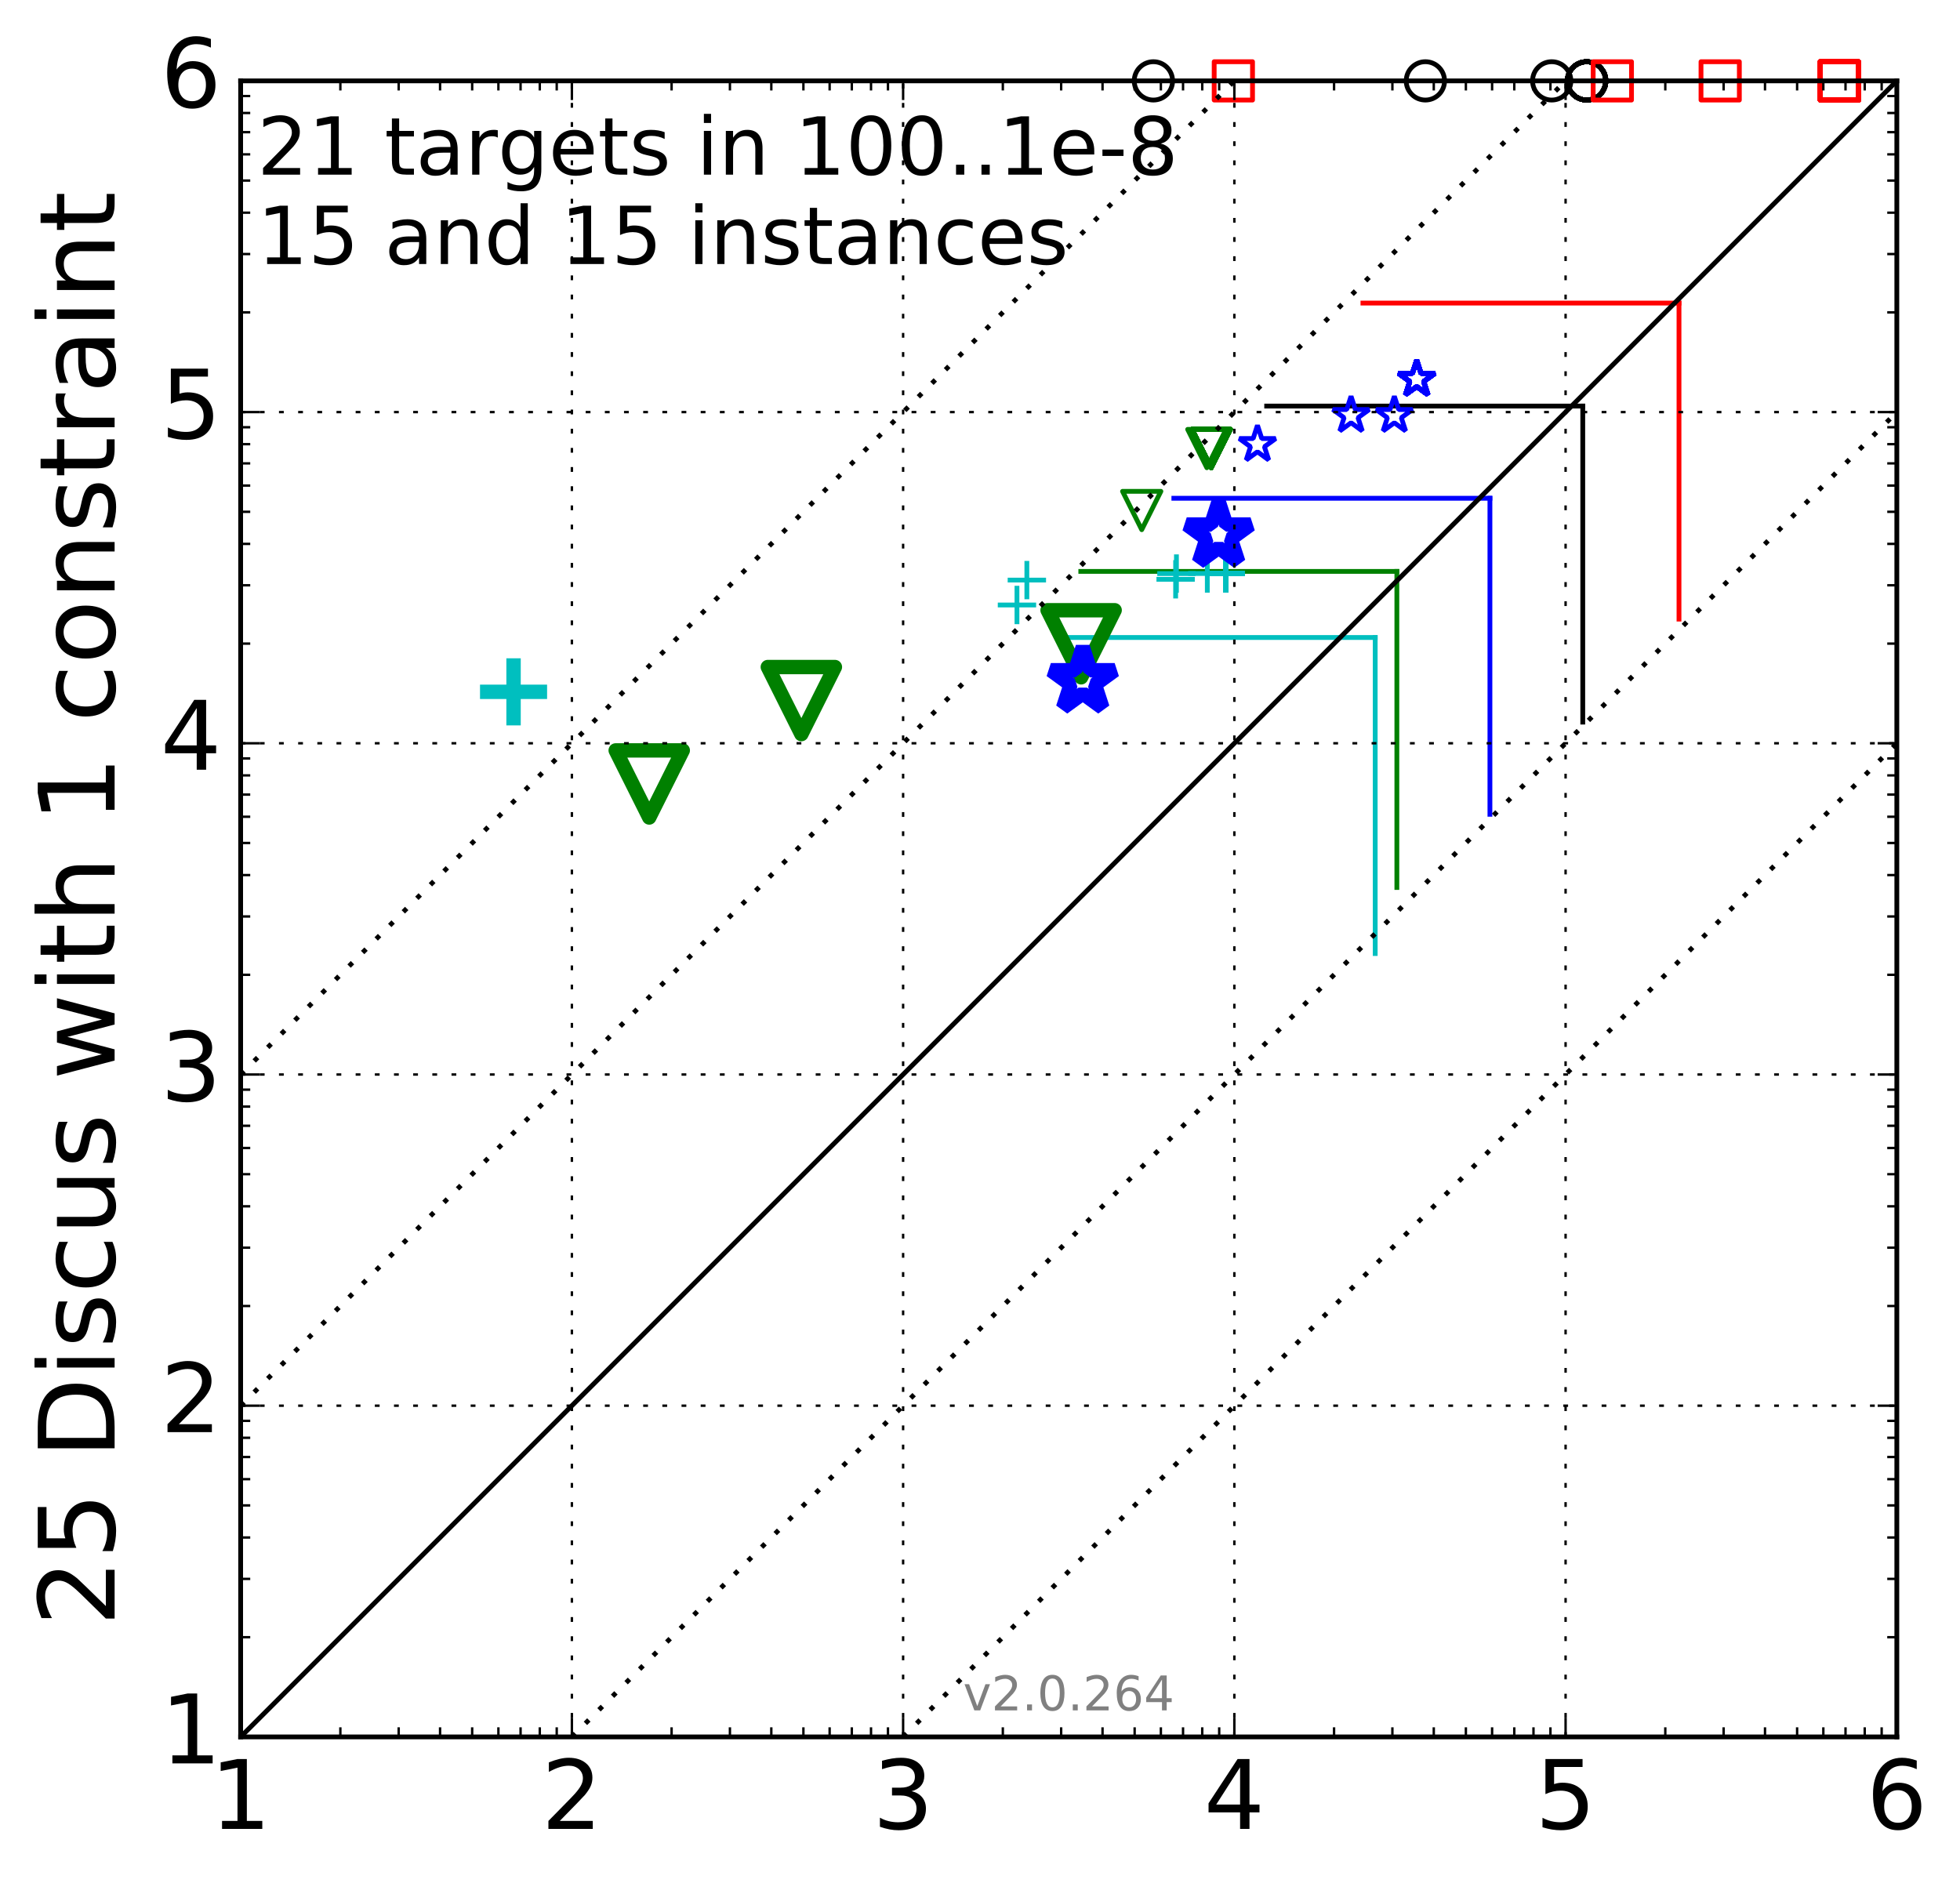 <?xml version="1.0" encoding="utf-8" standalone="no"?>
<!DOCTYPE svg PUBLIC "-//W3C//DTD SVG 1.1//EN"
  "http://www.w3.org/Graphics/SVG/1.1/DTD/svg11.dtd">
<!-- Created with matplotlib (http://matplotlib.org/) -->
<svg height="393pt" version="1.1" viewBox="0 0 409 393" width="409pt" xmlns="http://www.w3.org/2000/svg" xmlns:xlink="http://www.w3.org/1999/xlink">
 <defs>
  <style type="text/css">
*{stroke-linecap:butt;stroke-linejoin:round;stroke-miterlimit:100000;}
  </style>
 </defs>
 <g id="figure_1">
  <g id="patch_1">
   <path d="M 0 393.034 
L 409.379 393.034 
L 409.379 0 
L 0 0 
z
" style="fill:#ffffff;"/>
  </g>
  <g id="axes_1">
   <g id="patch_2">
    <path d="M 50.217 362.478 
L 395.817 362.478 
L 395.817 16.878 
L 50.217 16.878 
z
" style="fill:#ffffff;"/>
   </g>
   <g id="line2d_1">
    <path clip-path="url(#p7eddce2d9c)" d="M 286.968 198.996 
L 286.968 133.038 
" style="fill:none;stroke:#00bfbf;stroke-linecap:square;"/>
   </g>
   <g id="line2d_2">
    <path clip-path="url(#p7eddce2d9c)" d="M 221.011 133.038 
L 286.968 133.038 
" style="fill:none;stroke:#00bfbf;stroke-linecap:square;"/>
   </g>
   <g id="line2d_3">
    <path clip-path="url(#p7eddce2d9c)" d="M 291.488 185.207 
L 291.488 119.249 
" style="fill:none;stroke:#008000;stroke-linecap:square;"/>
   </g>
   <g id="line2d_4">
    <path clip-path="url(#p7eddce2d9c)" d="M 225.531 119.249 
L 291.488 119.249 
" style="fill:none;stroke:#008000;stroke-linecap:square;"/>
   </g>
   <g id="line2d_5">
    <path clip-path="url(#p7eddce2d9c)" d="M 310.908 169.944 
L 310.908 103.986 
" style="fill:none;stroke:#0000ff;stroke-linecap:square;"/>
   </g>
   <g id="line2d_6">
    <path clip-path="url(#p7eddce2d9c)" d="M 244.951 103.986 
L 310.908 103.986 
" style="fill:none;stroke:#0000ff;stroke-linecap:square;"/>
   </g>
   <g id="line2d_7">
    <path clip-path="url(#p7eddce2d9c)" d="M 330.28 150.702 
L 330.28 84.745 
" style="fill:none;stroke:#000000;stroke-linecap:square;"/>
   </g>
   <g id="line2d_8">
    <path clip-path="url(#p7eddce2d9c)" d="M 264.322 84.745 
L 330.28 84.745 
" style="fill:none;stroke:#000000;stroke-linecap:square;"/>
   </g>
   <g id="line2d_9">
    <path clip-path="url(#p7eddce2d9c)" d="M 350.362 129.206 
L 350.362 63.249 
" style="fill:none;stroke:#ff0000;stroke-linecap:square;"/>
   </g>
   <g id="line2d_10">
    <path clip-path="url(#p7eddce2d9c)" d="M 284.405 63.249 
L 350.362 63.249 
" style="fill:none;stroke:#ff0000;stroke-linecap:square;"/>
   </g>
   <g id="line2d_11">
    <defs>
     <path d="M -7 0 
L 7 0 
M 0 7 
L 0 -7 
" id="me12ed07036" style="stroke:#00bfbf;stroke-width:3.0;"/>
    </defs>
    <g>
     <use style="fill:none;stroke:#00bfbf;stroke-width:3.0;" x="107.165" xlink:href="#me12ed07036" y="144.38"/>
    </g>
   </g>
   <g id="line2d_12">
    <defs>
     <path d="M -4 0 
L 4 0 
M 0 4 
L 0 -4 
" id="m2e294b875b" style="stroke:#00bfbf;"/>
    </defs>
    <g>
     <use style="fill:none;stroke:#00bfbf;" x="212.212" xlink:href="#m2e294b875b" y="126.254"/>
     <use style="fill:none;stroke:#00bfbf;" x="214.277" xlink:href="#m2e294b875b" y="121.059"/>
     <use style="fill:none;stroke:#00bfbf;" x="245.324" xlink:href="#m2e294b875b" y="120.897"/>
     <use style="fill:none;stroke:#00bfbf;" x="245.49" xlink:href="#m2e294b875b" y="119.702"/>
     <use style="fill:none;stroke:#00bfbf;" x="251.933" xlink:href="#m2e294b875b" y="119.681"/>
     <use style="fill:none;stroke:#00bfbf;" x="255.79" xlink:href="#m2e294b875b" y="119.681"/>
     <use style="fill:none;stroke:#00bfbf;" x="255.79" xlink:href="#m2e294b875b" y="119.681"/>
     <use style="fill:none;stroke:#00bfbf;" x="255.79" xlink:href="#m2e294b875b" y="119.681"/>
     <use style="fill:none;stroke:#00bfbf;" x="255.79" xlink:href="#m2e294b875b" y="119.681"/>
     <use style="fill:none;stroke:#00bfbf;" x="255.79" xlink:href="#m2e294b875b" y="119.681"/>
     <use style="fill:none;stroke:#00bfbf;" x="255.79" xlink:href="#m2e294b875b" y="119.681"/>
     <use style="fill:none;stroke:#00bfbf;" x="255.79" xlink:href="#m2e294b875b" y="119.681"/>
     <use style="fill:none;stroke:#00bfbf;" x="255.79" xlink:href="#m2e294b875b" y="119.681"/>
     <use style="fill:none;stroke:#00bfbf;" x="255.79" xlink:href="#m2e294b875b" y="119.681"/>
     <use style="fill:none;stroke:#00bfbf;" x="255.79" xlink:href="#m2e294b875b" y="119.681"/>
     <use style="fill:none;stroke:#00bfbf;" x="255.79" xlink:href="#m2e294b875b" y="119.681"/>
     <use style="fill:none;stroke:#00bfbf;" x="255.79" xlink:href="#m2e294b875b" y="119.681"/>
     <use style="fill:none;stroke:#00bfbf;" x="255.79" xlink:href="#m2e294b875b" y="119.681"/>
     <use style="fill:none;stroke:#00bfbf;" x="255.79" xlink:href="#m2e294b875b" y="119.681"/>
     <use style="fill:none;stroke:#00bfbf;" x="255.79" xlink:href="#m2e294b875b" y="119.681"/>
    </g>
   </g>
   <g id="line2d_13">
    <defs>
     <path d="M -0 7 
L 7 -7 
L -7 -7 
z
" id="m850ce782ab" style="stroke:#008000;stroke-linejoin:miter;stroke-width:3.0;"/>
    </defs>
    <g>
     <use style="fill:none;stroke:#008000;stroke-linejoin:miter;stroke-width:3.0;" x="135.477" xlink:href="#m850ce782ab" y="163.605"/>
     <use style="fill:none;stroke:#008000;stroke-linejoin:miter;stroke-width:3.0;" x="167.222" xlink:href="#m850ce782ab" y="146.203"/>
     <use style="fill:none;stroke:#008000;stroke-linejoin:miter;stroke-width:3.0;" x="225.601" xlink:href="#m850ce782ab" y="134.348"/>
    </g>
   </g>
   <g id="line2d_14">
    <defs>
     <path d="M -0 4 
L 4 -4 
L -4 -4 
z
" id="mcfd60e9bca" style="stroke:#008000;stroke-linejoin:miter;"/>
    </defs>
    <g>
     <use style="fill:none;stroke:#008000;stroke-linejoin:miter;" x="238.247" xlink:href="#mcfd60e9bca" y="106.54"/>
     <use style="fill:none;stroke:#008000;stroke-linejoin:miter;" x="251.835" xlink:href="#mcfd60e9bca" y="93.61"/>
     <use style="fill:none;stroke:#008000;stroke-linejoin:miter;" x="252.736" xlink:href="#mcfd60e9bca" y="93.61"/>
     <use style="fill:none;stroke:#008000;stroke-linejoin:miter;" x="252.739" xlink:href="#mcfd60e9bca" y="93.61"/>
     <use style="fill:none;stroke:#008000;stroke-linejoin:miter;" x="252.739" xlink:href="#mcfd60e9bca" y="93.61"/>
     <use style="fill:none;stroke:#008000;stroke-linejoin:miter;" x="252.739" xlink:href="#mcfd60e9bca" y="93.61"/>
     <use style="fill:none;stroke:#008000;stroke-linejoin:miter;" x="252.739" xlink:href="#mcfd60e9bca" y="93.61"/>
     <use style="fill:none;stroke:#008000;stroke-linejoin:miter;" x="252.739" xlink:href="#mcfd60e9bca" y="93.61"/>
     <use style="fill:none;stroke:#008000;stroke-linejoin:miter;" x="252.739" xlink:href="#mcfd60e9bca" y="93.61"/>
     <use style="fill:none;stroke:#008000;stroke-linejoin:miter;" x="252.739" xlink:href="#mcfd60e9bca" y="93.61"/>
     <use style="fill:none;stroke:#008000;stroke-linejoin:miter;" x="252.739" xlink:href="#mcfd60e9bca" y="93.61"/>
     <use style="fill:none;stroke:#008000;stroke-linejoin:miter;" x="252.739" xlink:href="#mcfd60e9bca" y="93.61"/>
     <use style="fill:none;stroke:#008000;stroke-linejoin:miter;" x="252.739" xlink:href="#mcfd60e9bca" y="93.61"/>
     <use style="fill:none;stroke:#008000;stroke-linejoin:miter;" x="252.739" xlink:href="#mcfd60e9bca" y="93.61"/>
     <use style="fill:none;stroke:#008000;stroke-linejoin:miter;" x="252.739" xlink:href="#mcfd60e9bca" y="93.61"/>
     <use style="fill:none;stroke:#008000;stroke-linejoin:miter;" x="252.739" xlink:href="#mcfd60e9bca" y="93.61"/>
     <use style="fill:none;stroke:#008000;stroke-linejoin:miter;" x="252.739" xlink:href="#mcfd60e9bca" y="93.61"/>
     <use style="fill:none;stroke:#008000;stroke-linejoin:miter;" x="252.739" xlink:href="#mcfd60e9bca" y="93.61"/>
    </g>
   </g>
   <g id="line2d_15">
    <defs>
     <path d="M 0 -7 
L -1.572 -2.163 
L -6.657 -2.163 
L -2.543 0.826 
L -4.114 5.663 
L -0 2.674 
L 4.114 5.663 
L 2.543 0.826 
L 6.657 -2.163 
L 1.572 -2.163 
z
" id="m77d483e3e4" style="stroke:#0000ff;stroke-linejoin:bevel;stroke-width:3.0;"/>
    </defs>
    <g>
     <use style="fill:none;stroke:#0000ff;stroke-linejoin:bevel;stroke-width:3.0;" x="225.943" xlink:href="#m77d483e3e4" y="142.041"/>
     <use style="fill:none;stroke:#0000ff;stroke-linejoin:bevel;stroke-width:3.0;" x="254.298" xlink:href="#m77d483e3e4" y="111.628"/>
    </g>
   </g>
   <g id="line2d_16">
    <defs>
     <path d="M 0 -4 
L -0.898 -1.236 
L -3.804 -1.236 
L -1.453 0.472 
L -2.351 3.236 
L -0 1.528 
L 2.351 3.236 
L 1.453 0.472 
L 3.804 -1.236 
L 0.898 -1.236 
z
" id="m327e78c154" style="stroke:#0000ff;stroke-linejoin:bevel;"/>
    </defs>
    <g>
     <use style="fill:none;stroke:#0000ff;stroke-linejoin:bevel;" x="262.398" xlink:href="#m327e78c154" y="92.757"/>
     <use style="fill:none;stroke:#0000ff;stroke-linejoin:bevel;" x="281.926" xlink:href="#m327e78c154" y="86.699"/>
     <use style="fill:none;stroke:#0000ff;stroke-linejoin:bevel;" x="290.964" xlink:href="#m327e78c154" y="86.699"/>
     <use style="fill:none;stroke:#0000ff;stroke-linejoin:bevel;" x="295.61" xlink:href="#m327e78c154" y="79.149"/>
     <use style="fill:none;stroke:#0000ff;stroke-linejoin:bevel;" x="295.61" xlink:href="#m327e78c154" y="79.149"/>
     <use style="fill:none;stroke:#0000ff;stroke-linejoin:bevel;" x="295.635" xlink:href="#m327e78c154" y="79.149"/>
     <use style="fill:none;stroke:#0000ff;stroke-linejoin:bevel;" x="295.635" xlink:href="#m327e78c154" y="79.149"/>
     <use style="fill:none;stroke:#0000ff;stroke-linejoin:bevel;" x="295.635" xlink:href="#m327e78c154" y="79.149"/>
     <use style="fill:none;stroke:#0000ff;stroke-linejoin:bevel;" x="295.635" xlink:href="#m327e78c154" y="79.149"/>
     <use style="fill:none;stroke:#0000ff;stroke-linejoin:bevel;" x="295.635" xlink:href="#m327e78c154" y="79.149"/>
     <use style="fill:none;stroke:#0000ff;stroke-linejoin:bevel;" x="295.635" xlink:href="#m327e78c154" y="79.149"/>
     <use style="fill:none;stroke:#0000ff;stroke-linejoin:bevel;" x="295.635" xlink:href="#m327e78c154" y="79.149"/>
     <use style="fill:none;stroke:#0000ff;stroke-linejoin:bevel;" x="295.635" xlink:href="#m327e78c154" y="79.149"/>
     <use style="fill:none;stroke:#0000ff;stroke-linejoin:bevel;" x="295.635" xlink:href="#m327e78c154" y="79.149"/>
     <use style="fill:none;stroke:#0000ff;stroke-linejoin:bevel;" x="295.635" xlink:href="#m327e78c154" y="79.149"/>
     <use style="fill:none;stroke:#0000ff;stroke-linejoin:bevel;" x="295.635" xlink:href="#m327e78c154" y="79.149"/>
     <use style="fill:none;stroke:#0000ff;stroke-linejoin:bevel;" x="295.635" xlink:href="#m327e78c154" y="79.149"/>
     <use style="fill:none;stroke:#0000ff;stroke-linejoin:bevel;" x="295.635" xlink:href="#m327e78c154" y="79.149"/>
     <use style="fill:none;stroke:#0000ff;stroke-linejoin:bevel;" x="295.635" xlink:href="#m327e78c154" y="79.149"/>
    </g>
   </g>
   <g id="line2d_17">
    <defs>
     <path d="M 0 4 
C 1.061 4 2.078 3.579 2.828 2.828 
C 3.579 2.078 4 1.061 4 0 
C 4 -1.061 3.579 -2.078 2.828 -2.828 
C 2.078 -3.579 1.061 -4 0 -4 
C -1.061 -4 -2.078 -3.579 -2.828 -2.828 
C -3.579 -2.078 -4 -1.061 -4 0 
C -4 1.061 -3.579 2.078 -2.828 2.828 
C -2.078 3.579 -1.061 4 0 4 
z
" id="me69014e306" style="stroke:#000000;"/>
    </defs>
    <g>
     <use style="fill:none;stroke:#000000;" x="240.686" xlink:href="#me69014e306" y="16.878"/>
     <use style="fill:none;stroke:#000000;" x="297.44" xlink:href="#me69014e306" y="16.878"/>
     <use style="fill:none;stroke:#000000;" x="323.803" xlink:href="#me69014e306" y="16.878"/>
     <use style="fill:none;stroke:#000000;" x="331.016" xlink:href="#me69014e306" y="16.878"/>
     <use style="fill:none;stroke:#000000;" x="331.086" xlink:href="#me69014e306" y="16.878"/>
     <use style="fill:none;stroke:#000000;" x="331.096" xlink:href="#me69014e306" y="16.878"/>
     <use style="fill:none;stroke:#000000;" x="331.096" xlink:href="#me69014e306" y="16.878"/>
     <use style="fill:none;stroke:#000000;" x="331.096" xlink:href="#me69014e306" y="16.878"/>
     <use style="fill:none;stroke:#000000;" x="331.096" xlink:href="#me69014e306" y="16.878"/>
     <use style="fill:none;stroke:#000000;" x="331.096" xlink:href="#me69014e306" y="16.878"/>
     <use style="fill:none;stroke:#000000;" x="331.096" xlink:href="#me69014e306" y="16.878"/>
     <use style="fill:none;stroke:#000000;" x="331.096" xlink:href="#me69014e306" y="16.878"/>
     <use style="fill:none;stroke:#000000;" x="331.096" xlink:href="#me69014e306" y="16.878"/>
     <use style="fill:none;stroke:#000000;" x="331.096" xlink:href="#me69014e306" y="16.878"/>
     <use style="fill:none;stroke:#000000;" x="331.096" xlink:href="#me69014e306" y="16.878"/>
     <use style="fill:none;stroke:#000000;" x="331.096" xlink:href="#me69014e306" y="16.878"/>
     <use style="fill:none;stroke:#000000;" x="331.096" xlink:href="#me69014e306" y="16.878"/>
     <use style="fill:none;stroke:#000000;" x="331.096" xlink:href="#me69014e306" y="16.878"/>
     <use style="fill:none;stroke:#000000;" x="331.096" xlink:href="#me69014e306" y="16.878"/>
     <use style="fill:none;stroke:#000000;" x="331.096" xlink:href="#me69014e306" y="16.878"/>
     <use style="fill:none;stroke:#000000;" x="331.096" xlink:href="#me69014e306" y="16.878"/>
    </g>
   </g>
   <g id="line2d_18">
    <defs>
     <path d="M -4 4 
L 4 4 
L 4 -4 
L -4 -4 
z
" id="m5874bd4de4" style="stroke:#ff0000;stroke-linejoin:miter;"/>
    </defs>
    <g>
     <use style="fill:none;stroke:#ff0000;stroke-linejoin:miter;" x="257.368" xlink:href="#m5874bd4de4" y="16.878"/>
     <use style="fill:none;stroke:#ff0000;stroke-linejoin:miter;" x="336.452" xlink:href="#m5874bd4de4" y="16.878"/>
     <use style="fill:none;stroke:#ff0000;stroke-linejoin:miter;" x="358.955" xlink:href="#m5874bd4de4" y="16.878"/>
     <use style="fill:none;stroke:#ff0000;stroke-linejoin:miter;" x="383.836" xlink:href="#m5874bd4de4" y="16.878"/>
     <use style="fill:none;stroke:#ff0000;stroke-linejoin:miter;" x="383.836" xlink:href="#m5874bd4de4" y="16.878"/>
     <use style="fill:none;stroke:#ff0000;stroke-linejoin:miter;" x="383.836" xlink:href="#m5874bd4de4" y="16.878"/>
     <use style="fill:none;stroke:#ff0000;stroke-linejoin:miter;" x="383.836" xlink:href="#m5874bd4de4" y="16.878"/>
     <use style="fill:none;stroke:#ff0000;stroke-linejoin:miter;" x="383.836" xlink:href="#m5874bd4de4" y="16.878"/>
     <use style="fill:none;stroke:#ff0000;stroke-linejoin:miter;" x="383.836" xlink:href="#m5874bd4de4" y="16.878"/>
     <use style="fill:none;stroke:#ff0000;stroke-linejoin:miter;" x="383.836" xlink:href="#m5874bd4de4" y="16.878"/>
     <use style="fill:none;stroke:#ff0000;stroke-linejoin:miter;" x="383.836" xlink:href="#m5874bd4de4" y="16.878"/>
     <use style="fill:none;stroke:#ff0000;stroke-linejoin:miter;" x="383.836" xlink:href="#m5874bd4de4" y="16.878"/>
     <use style="fill:none;stroke:#ff0000;stroke-linejoin:miter;" x="383.836" xlink:href="#m5874bd4de4" y="16.878"/>
     <use style="fill:none;stroke:#ff0000;stroke-linejoin:miter;" x="383.836" xlink:href="#m5874bd4de4" y="16.878"/>
     <use style="fill:none;stroke:#ff0000;stroke-linejoin:miter;" x="383.836" xlink:href="#m5874bd4de4" y="16.878"/>
     <use style="fill:none;stroke:#ff0000;stroke-linejoin:miter;" x="383.836" xlink:href="#m5874bd4de4" y="16.878"/>
     <use style="fill:none;stroke:#ff0000;stroke-linejoin:miter;" x="383.836" xlink:href="#m5874bd4de4" y="16.878"/>
     <use style="fill:none;stroke:#ff0000;stroke-linejoin:miter;" x="383.836" xlink:href="#m5874bd4de4" y="16.878"/>
     <use style="fill:none;stroke:#ff0000;stroke-linejoin:miter;" x="383.836" xlink:href="#m5874bd4de4" y="16.878"/>
     <use style="fill:none;stroke:#ff0000;stroke-linejoin:miter;" x="383.836" xlink:href="#m5874bd4de4" y="16.878"/>
     <use style="fill:none;stroke:#ff0000;stroke-linejoin:miter;" x="383.836" xlink:href="#m5874bd4de4" y="16.878"/>
    </g>
   </g>
   <g id="line2d_19">
    <path clip-path="url(#p7eddce2d9c)" d="M 50.217 362.478 
L 395.817 16.878 
" style="fill:none;stroke:#000000;stroke-linecap:square;"/>
   </g>
   <g id="line2d_20">
    <path clip-path="url(#p7eddce2d9c)" d="M 119.337 362.478 
L 410.379 71.436 
" style="fill:none;stroke:#000000;stroke-dasharray:1,3;stroke-dashoffset:0.0;"/>
   </g>
   <g id="line2d_21">
    <path clip-path="url(#p7eddce2d9c)" d="M 188.457 362.478 
L 410.379 140.556 
" style="fill:none;stroke:#000000;stroke-dasharray:1,3;stroke-dashoffset:0.0;"/>
   </g>
   <g id="line2d_22">
    <path clip-path="url(#p7eddce2d9c)" d="M 50.217 293.358 
L 344.575 -1 
" style="fill:none;stroke:#000000;stroke-dasharray:1,3;stroke-dashoffset:0.0;"/>
   </g>
   <g id="line2d_23">
    <path clip-path="url(#p7eddce2d9c)" d="M 50.217 224.238 
L 275.455 -1 
" style="fill:none;stroke:#000000;stroke-dasharray:1,3;stroke-dashoffset:0.0;"/>
   </g>
   <g id="patch_3">
    <path d="M 50.217 16.878 
L 395.817 16.878 
" style="fill:none;stroke:#000000;stroke-linecap:square;stroke-linejoin:miter;"/>
   </g>
   <g id="patch_4">
    <path d="M 395.817 362.478 
L 395.817 16.878 
" style="fill:none;stroke:#000000;stroke-linecap:square;stroke-linejoin:miter;"/>
   </g>
   <g id="patch_5">
    <path d="M 50.217 362.478 
L 395.817 362.478 
" style="fill:none;stroke:#000000;stroke-linecap:square;stroke-linejoin:miter;"/>
   </g>
   <g id="patch_6">
    <path d="M 50.217 362.478 
L 50.217 16.878 
" style="fill:none;stroke:#000000;stroke-linecap:square;stroke-linejoin:miter;"/>
   </g>
   <g id="matplotlib.axis_1">
    <g id="xtick_1">
     <g id="line2d_24">
      <path clip-path="url(#p7eddce2d9c)" d="M 50.217 362.478 
L 50.217 16.878 
" style="fill:none;stroke:#000000;stroke-dasharray:1,3;stroke-dashoffset:0.0;stroke-width:0.5;"/>
     </g>
     <g id="line2d_25">
      <defs>
       <path d="M 0 0 
L 0 -4 
" id="m1c51b3f897" style="stroke:#000000;stroke-width:0.5;"/>
      </defs>
      <g>
       <use style="stroke:#000000;stroke-width:0.5;" x="50.217" xlink:href="#m1c51b3f897" y="362.478"/>
      </g>
     </g>
     <g id="line2d_26">
      <defs>
       <path d="M 0 0 
L 0 4 
" id="m5498b0f1b6" style="stroke:#000000;stroke-width:0.5;"/>
      </defs>
      <g>
       <use style="stroke:#000000;stroke-width:0.5;" x="50.217" xlink:href="#m5498b0f1b6" y="16.878"/>
      </g>
     </g>
     <g id="text_1">
      <!-- 1 -->
      <defs>
       <path d="M 12.406 8.297 
L 28.516 8.297 
L 28.516 63.922 
L 10.984 60.406 
L 10.984 69.391 
L 28.422 72.906 
L 38.281 72.906 
L 38.281 8.297 
L 54.391 8.297 
L 54.391 0 
L 12.406 0 
z
" id="BitstreamVeraSans-Roman-31"/>
      </defs>
      <g transform="translate(43.854 381.675)scale(0.2 -0.2)">
       <use xlink:href="#BitstreamVeraSans-Roman-31"/>
      </g>
     </g>
    </g>
    <g id="xtick_2">
     <g id="line2d_27">
      <path clip-path="url(#p7eddce2d9c)" d="M 119.337 362.478 
L 119.337 16.878 
" style="fill:none;stroke:#000000;stroke-dasharray:1,3;stroke-dashoffset:0.0;stroke-width:0.5;"/>
     </g>
     <g id="line2d_28">
      <g>
       <use style="stroke:#000000;stroke-width:0.5;" x="119.337" xlink:href="#m1c51b3f897" y="362.478"/>
      </g>
     </g>
     <g id="line2d_29">
      <g>
       <use style="stroke:#000000;stroke-width:0.5;" x="119.337" xlink:href="#m5498b0f1b6" y="16.878"/>
      </g>
     </g>
     <g id="text_2">
      <!-- 2 -->
      <defs>
       <path d="M 19.188 8.297 
L 53.609 8.297 
L 53.609 0 
L 7.328 0 
L 7.328 8.297 
Q 12.938 14.109 22.625 23.891 
Q 32.328 33.688 34.812 36.531 
Q 39.547 41.844 41.422 45.531 
Q 43.312 49.219 43.312 52.781 
Q 43.312 58.594 39.234 62.25 
Q 35.156 65.922 28.609 65.922 
Q 23.969 65.922 18.812 64.312 
Q 13.672 62.703 7.812 59.422 
L 7.812 69.391 
Q 13.766 71.781 18.938 73 
Q 24.125 74.219 28.422 74.219 
Q 39.75 74.219 46.484 68.547 
Q 53.219 62.891 53.219 53.422 
Q 53.219 48.922 51.531 44.891 
Q 49.859 40.875 45.406 35.406 
Q 44.188 33.984 37.641 27.219 
Q 31.109 20.453 19.188 8.297 
" id="BitstreamVeraSans-Roman-32"/>
      </defs>
      <g transform="translate(112.974 381.675)scale(0.2 -0.2)">
       <use xlink:href="#BitstreamVeraSans-Roman-32"/>
      </g>
     </g>
    </g>
    <g id="xtick_3">
     <g id="line2d_30">
      <path clip-path="url(#p7eddce2d9c)" d="M 188.457 362.478 
L 188.457 16.878 
" style="fill:none;stroke:#000000;stroke-dasharray:1,3;stroke-dashoffset:0.0;stroke-width:0.5;"/>
     </g>
     <g id="line2d_31">
      <g>
       <use style="stroke:#000000;stroke-width:0.5;" x="188.457" xlink:href="#m1c51b3f897" y="362.478"/>
      </g>
     </g>
     <g id="line2d_32">
      <g>
       <use style="stroke:#000000;stroke-width:0.5;" x="188.457" xlink:href="#m5498b0f1b6" y="16.878"/>
      </g>
     </g>
     <g id="text_3">
      <!-- 3 -->
      <defs>
       <path d="M 40.578 39.312 
Q 47.656 37.797 51.625 33 
Q 55.609 28.219 55.609 21.188 
Q 55.609 10.406 48.188 4.484 
Q 40.766 -1.422 27.094 -1.422 
Q 22.516 -1.422 17.656 -0.516 
Q 12.797 0.391 7.625 2.203 
L 7.625 11.719 
Q 11.719 9.328 16.594 8.109 
Q 21.484 6.891 26.812 6.891 
Q 36.078 6.891 40.938 10.547 
Q 45.797 14.203 45.797 21.188 
Q 45.797 27.641 41.281 31.266 
Q 36.766 34.906 28.719 34.906 
L 20.219 34.906 
L 20.219 43.016 
L 29.109 43.016 
Q 36.375 43.016 40.234 45.922 
Q 44.094 48.828 44.094 54.297 
Q 44.094 59.906 40.109 62.906 
Q 36.141 65.922 28.719 65.922 
Q 24.656 65.922 20.016 65.031 
Q 15.375 64.156 9.812 62.312 
L 9.812 71.094 
Q 15.438 72.656 20.344 73.438 
Q 25.25 74.219 29.594 74.219 
Q 40.828 74.219 47.359 69.109 
Q 53.906 64.016 53.906 55.328 
Q 53.906 49.266 50.438 45.094 
Q 46.969 40.922 40.578 39.312 
" id="BitstreamVeraSans-Roman-33"/>
      </defs>
      <g transform="translate(182.094 381.675)scale(0.2 -0.2)">
       <use xlink:href="#BitstreamVeraSans-Roman-33"/>
      </g>
     </g>
    </g>
    <g id="xtick_4">
     <g id="line2d_33">
      <path clip-path="url(#p7eddce2d9c)" d="M 257.577 362.478 
L 257.577 16.878 
" style="fill:none;stroke:#000000;stroke-dasharray:1,3;stroke-dashoffset:0.0;stroke-width:0.5;"/>
     </g>
     <g id="line2d_34">
      <g>
       <use style="stroke:#000000;stroke-width:0.5;" x="257.577" xlink:href="#m1c51b3f897" y="362.478"/>
      </g>
     </g>
     <g id="line2d_35">
      <g>
       <use style="stroke:#000000;stroke-width:0.5;" x="257.577" xlink:href="#m5498b0f1b6" y="16.878"/>
      </g>
     </g>
     <g id="text_4">
      <!-- 4 -->
      <defs>
       <path d="M 37.797 64.312 
L 12.891 25.391 
L 37.797 25.391 
z
M 35.203 72.906 
L 47.609 72.906 
L 47.609 25.391 
L 58.016 25.391 
L 58.016 17.188 
L 47.609 17.188 
L 47.609 0 
L 37.797 0 
L 37.797 17.188 
L 4.891 17.188 
L 4.891 26.703 
z
" id="BitstreamVeraSans-Roman-34"/>
      </defs>
      <g transform="translate(251.214 381.675)scale(0.2 -0.2)">
       <use xlink:href="#BitstreamVeraSans-Roman-34"/>
      </g>
     </g>
    </g>
    <g id="xtick_5">
     <g id="line2d_36">
      <path clip-path="url(#p7eddce2d9c)" d="M 326.697 362.478 
L 326.697 16.878 
" style="fill:none;stroke:#000000;stroke-dasharray:1,3;stroke-dashoffset:0.0;stroke-width:0.5;"/>
     </g>
     <g id="line2d_37">
      <g>
       <use style="stroke:#000000;stroke-width:0.5;" x="326.697" xlink:href="#m1c51b3f897" y="362.478"/>
      </g>
     </g>
     <g id="line2d_38">
      <g>
       <use style="stroke:#000000;stroke-width:0.5;" x="326.697" xlink:href="#m5498b0f1b6" y="16.878"/>
      </g>
     </g>
     <g id="text_5">
      <!-- 5 -->
      <defs>
       <path d="M 10.797 72.906 
L 49.516 72.906 
L 49.516 64.594 
L 19.828 64.594 
L 19.828 46.734 
Q 21.969 47.469 24.109 47.828 
Q 26.266 48.188 28.422 48.188 
Q 40.625 48.188 47.75 41.5 
Q 54.891 34.812 54.891 23.391 
Q 54.891 11.625 47.562 5.094 
Q 40.234 -1.422 26.906 -1.422 
Q 22.312 -1.422 17.547 -0.641 
Q 12.797 0.141 7.719 1.703 
L 7.719 11.625 
Q 12.109 9.234 16.797 8.062 
Q 21.484 6.891 26.703 6.891 
Q 35.156 6.891 40.078 11.328 
Q 45.016 15.766 45.016 23.391 
Q 45.016 31 40.078 35.438 
Q 35.156 39.891 26.703 39.891 
Q 22.75 39.891 18.812 39.016 
Q 14.891 38.141 10.797 36.281 
z
" id="BitstreamVeraSans-Roman-35"/>
      </defs>
      <g transform="translate(320.334 381.675)scale(0.2 -0.2)">
       <use xlink:href="#BitstreamVeraSans-Roman-35"/>
      </g>
     </g>
    </g>
    <g id="xtick_6">
     <g id="line2d_39">
      <path clip-path="url(#p7eddce2d9c)" d="M 395.817 362.478 
L 395.817 16.878 
" style="fill:none;stroke:#000000;stroke-dasharray:1,3;stroke-dashoffset:0.0;stroke-width:0.5;"/>
     </g>
     <g id="line2d_40">
      <g>
       <use style="stroke:#000000;stroke-width:0.5;" x="395.817" xlink:href="#m1c51b3f897" y="362.478"/>
      </g>
     </g>
     <g id="line2d_41">
      <g>
       <use style="stroke:#000000;stroke-width:0.5;" x="395.817" xlink:href="#m5498b0f1b6" y="16.878"/>
      </g>
     </g>
     <g id="text_6">
      <!-- 6 -->
      <defs>
       <path d="M 33.016 40.375 
Q 26.375 40.375 22.484 35.828 
Q 18.609 31.297 18.609 23.391 
Q 18.609 15.531 22.484 10.953 
Q 26.375 6.391 33.016 6.391 
Q 39.656 6.391 43.531 10.953 
Q 47.406 15.531 47.406 23.391 
Q 47.406 31.297 43.531 35.828 
Q 39.656 40.375 33.016 40.375 
M 52.594 71.297 
L 52.594 62.312 
Q 48.875 64.062 45.094 64.984 
Q 41.312 65.922 37.594 65.922 
Q 27.828 65.922 22.672 59.328 
Q 17.531 52.734 16.797 39.406 
Q 19.672 43.656 24.016 45.922 
Q 28.375 48.188 33.594 48.188 
Q 44.578 48.188 50.953 41.516 
Q 57.328 34.859 57.328 23.391 
Q 57.328 12.156 50.688 5.359 
Q 44.047 -1.422 33.016 -1.422 
Q 20.359 -1.422 13.672 8.266 
Q 6.984 17.969 6.984 36.375 
Q 6.984 53.656 15.188 63.938 
Q 23.391 74.219 37.203 74.219 
Q 40.922 74.219 44.703 73.484 
Q 48.484 72.75 52.594 71.297 
" id="BitstreamVeraSans-Roman-36"/>
      </defs>
      <g transform="translate(389.454 381.675)scale(0.2 -0.2)">
       <use xlink:href="#BitstreamVeraSans-Roman-36"/>
      </g>
     </g>
    </g>
    <g id="xtick_7">
     <g id="line2d_42">
      <defs>
       <path d="M 0 0 
L 0 -2 
" id="m7639a5d565" style="stroke:#000000;stroke-width:0.5;"/>
      </defs>
      <g>
       <use style="stroke:#000000;stroke-width:0.5;" x="71.024" xlink:href="#m7639a5d565" y="362.478"/>
      </g>
     </g>
     <g id="line2d_43">
      <defs>
       <path d="M 0 0 
L 0 2 
" id="m0d63e2c47a" style="stroke:#000000;stroke-width:0.5;"/>
      </defs>
      <g>
       <use style="stroke:#000000;stroke-width:0.5;" x="71.024" xlink:href="#m0d63e2c47a" y="16.878"/>
      </g>
     </g>
    </g>
    <g id="xtick_8">
     <g id="line2d_44">
      <g>
       <use style="stroke:#000000;stroke-width:0.5;" x="83.195" xlink:href="#m7639a5d565" y="362.478"/>
      </g>
     </g>
     <g id="line2d_45">
      <g>
       <use style="stroke:#000000;stroke-width:0.5;" x="83.195" xlink:href="#m0d63e2c47a" y="16.878"/>
      </g>
     </g>
    </g>
    <g id="xtick_9">
     <g id="line2d_46">
      <g>
       <use style="stroke:#000000;stroke-width:0.5;" x="91.831" xlink:href="#m7639a5d565" y="362.478"/>
      </g>
     </g>
     <g id="line2d_47">
      <g>
       <use style="stroke:#000000;stroke-width:0.5;" x="91.831" xlink:href="#m0d63e2c47a" y="16.878"/>
      </g>
     </g>
    </g>
    <g id="xtick_10">
     <g id="line2d_48">
      <g>
       <use style="stroke:#000000;stroke-width:0.5;" x="98.53" xlink:href="#m7639a5d565" y="362.478"/>
      </g>
     </g>
     <g id="line2d_49">
      <g>
       <use style="stroke:#000000;stroke-width:0.5;" x="98.53" xlink:href="#m0d63e2c47a" y="16.878"/>
      </g>
     </g>
    </g>
    <g id="xtick_11">
     <g id="line2d_50">
      <g>
       <use style="stroke:#000000;stroke-width:0.5;" x="104.003" xlink:href="#m7639a5d565" y="362.478"/>
      </g>
     </g>
     <g id="line2d_51">
      <g>
       <use style="stroke:#000000;stroke-width:0.5;" x="104.003" xlink:href="#m0d63e2c47a" y="16.878"/>
      </g>
     </g>
    </g>
    <g id="xtick_12">
     <g id="line2d_52">
      <g>
       <use style="stroke:#000000;stroke-width:0.5;" x="108.63" xlink:href="#m7639a5d565" y="362.478"/>
      </g>
     </g>
     <g id="line2d_53">
      <g>
       <use style="stroke:#000000;stroke-width:0.5;" x="108.63" xlink:href="#m0d63e2c47a" y="16.878"/>
      </g>
     </g>
    </g>
    <g id="xtick_13">
     <g id="line2d_54">
      <g>
       <use style="stroke:#000000;stroke-width:0.5;" x="112.638" xlink:href="#m7639a5d565" y="362.478"/>
      </g>
     </g>
     <g id="line2d_55">
      <g>
       <use style="stroke:#000000;stroke-width:0.5;" x="112.638" xlink:href="#m0d63e2c47a" y="16.878"/>
      </g>
     </g>
    </g>
    <g id="xtick_14">
     <g id="line2d_56">
      <g>
       <use style="stroke:#000000;stroke-width:0.5;" x="116.174" xlink:href="#m7639a5d565" y="362.478"/>
      </g>
     </g>
     <g id="line2d_57">
      <g>
       <use style="stroke:#000000;stroke-width:0.5;" x="116.174" xlink:href="#m0d63e2c47a" y="16.878"/>
      </g>
     </g>
    </g>
    <g id="xtick_15">
     <g id="line2d_58">
      <g>
       <use style="stroke:#000000;stroke-width:0.5;" x="140.144" xlink:href="#m7639a5d565" y="362.478"/>
      </g>
     </g>
     <g id="line2d_59">
      <g>
       <use style="stroke:#000000;stroke-width:0.5;" x="140.144" xlink:href="#m0d63e2c47a" y="16.878"/>
      </g>
     </g>
    </g>
    <g id="xtick_16">
     <g id="line2d_60">
      <g>
       <use style="stroke:#000000;stroke-width:0.5;" x="152.315" xlink:href="#m7639a5d565" y="362.478"/>
      </g>
     </g>
     <g id="line2d_61">
      <g>
       <use style="stroke:#000000;stroke-width:0.5;" x="152.315" xlink:href="#m0d63e2c47a" y="16.878"/>
      </g>
     </g>
    </g>
    <g id="xtick_17">
     <g id="line2d_62">
      <g>
       <use style="stroke:#000000;stroke-width:0.5;" x="160.951" xlink:href="#m7639a5d565" y="362.478"/>
      </g>
     </g>
     <g id="line2d_63">
      <g>
       <use style="stroke:#000000;stroke-width:0.5;" x="160.951" xlink:href="#m0d63e2c47a" y="16.878"/>
      </g>
     </g>
    </g>
    <g id="xtick_18">
     <g id="line2d_64">
      <g>
       <use style="stroke:#000000;stroke-width:0.5;" x="167.65" xlink:href="#m7639a5d565" y="362.478"/>
      </g>
     </g>
     <g id="line2d_65">
      <g>
       <use style="stroke:#000000;stroke-width:0.5;" x="167.65" xlink:href="#m0d63e2c47a" y="16.878"/>
      </g>
     </g>
    </g>
    <g id="xtick_19">
     <g id="line2d_66">
      <g>
       <use style="stroke:#000000;stroke-width:0.5;" x="173.123" xlink:href="#m7639a5d565" y="362.478"/>
      </g>
     </g>
     <g id="line2d_67">
      <g>
       <use style="stroke:#000000;stroke-width:0.5;" x="173.123" xlink:href="#m0d63e2c47a" y="16.878"/>
      </g>
     </g>
    </g>
    <g id="xtick_20">
     <g id="line2d_68">
      <g>
       <use style="stroke:#000000;stroke-width:0.5;" x="177.75" xlink:href="#m7639a5d565" y="362.478"/>
      </g>
     </g>
     <g id="line2d_69">
      <g>
       <use style="stroke:#000000;stroke-width:0.5;" x="177.75" xlink:href="#m0d63e2c47a" y="16.878"/>
      </g>
     </g>
    </g>
    <g id="xtick_21">
     <g id="line2d_70">
      <g>
       <use style="stroke:#000000;stroke-width:0.5;" x="181.758" xlink:href="#m7639a5d565" y="362.478"/>
      </g>
     </g>
     <g id="line2d_71">
      <g>
       <use style="stroke:#000000;stroke-width:0.5;" x="181.758" xlink:href="#m0d63e2c47a" y="16.878"/>
      </g>
     </g>
    </g>
    <g id="xtick_22">
     <g id="line2d_72">
      <g>
       <use style="stroke:#000000;stroke-width:0.5;" x="185.294" xlink:href="#m7639a5d565" y="362.478"/>
      </g>
     </g>
     <g id="line2d_73">
      <g>
       <use style="stroke:#000000;stroke-width:0.5;" x="185.294" xlink:href="#m0d63e2c47a" y="16.878"/>
      </g>
     </g>
    </g>
    <g id="xtick_23">
     <g id="line2d_74">
      <g>
       <use style="stroke:#000000;stroke-width:0.5;" x="209.264" xlink:href="#m7639a5d565" y="362.478"/>
      </g>
     </g>
     <g id="line2d_75">
      <g>
       <use style="stroke:#000000;stroke-width:0.5;" x="209.264" xlink:href="#m0d63e2c47a" y="16.878"/>
      </g>
     </g>
    </g>
    <g id="xtick_24">
     <g id="line2d_76">
      <g>
       <use style="stroke:#000000;stroke-width:0.5;" x="221.435" xlink:href="#m7639a5d565" y="362.478"/>
      </g>
     </g>
     <g id="line2d_77">
      <g>
       <use style="stroke:#000000;stroke-width:0.5;" x="221.435" xlink:href="#m0d63e2c47a" y="16.878"/>
      </g>
     </g>
    </g>
    <g id="xtick_25">
     <g id="line2d_78">
      <g>
       <use style="stroke:#000000;stroke-width:0.5;" x="230.071" xlink:href="#m7639a5d565" y="362.478"/>
      </g>
     </g>
     <g id="line2d_79">
      <g>
       <use style="stroke:#000000;stroke-width:0.5;" x="230.071" xlink:href="#m0d63e2c47a" y="16.878"/>
      </g>
     </g>
    </g>
    <g id="xtick_26">
     <g id="line2d_80">
      <g>
       <use style="stroke:#000000;stroke-width:0.5;" x="236.77" xlink:href="#m7639a5d565" y="362.478"/>
      </g>
     </g>
     <g id="line2d_81">
      <g>
       <use style="stroke:#000000;stroke-width:0.5;" x="236.77" xlink:href="#m0d63e2c47a" y="16.878"/>
      </g>
     </g>
    </g>
    <g id="xtick_27">
     <g id="line2d_82">
      <g>
       <use style="stroke:#000000;stroke-width:0.5;" x="242.243" xlink:href="#m7639a5d565" y="362.478"/>
      </g>
     </g>
     <g id="line2d_83">
      <g>
       <use style="stroke:#000000;stroke-width:0.5;" x="242.243" xlink:href="#m0d63e2c47a" y="16.878"/>
      </g>
     </g>
    </g>
    <g id="xtick_28">
     <g id="line2d_84">
      <g>
       <use style="stroke:#000000;stroke-width:0.5;" x="246.87" xlink:href="#m7639a5d565" y="362.478"/>
      </g>
     </g>
     <g id="line2d_85">
      <g>
       <use style="stroke:#000000;stroke-width:0.5;" x="246.87" xlink:href="#m0d63e2c47a" y="16.878"/>
      </g>
     </g>
    </g>
    <g id="xtick_29">
     <g id="line2d_86">
      <g>
       <use style="stroke:#000000;stroke-width:0.5;" x="250.878" xlink:href="#m7639a5d565" y="362.478"/>
      </g>
     </g>
     <g id="line2d_87">
      <g>
       <use style="stroke:#000000;stroke-width:0.5;" x="250.878" xlink:href="#m0d63e2c47a" y="16.878"/>
      </g>
     </g>
    </g>
    <g id="xtick_30">
     <g id="line2d_88">
      <g>
       <use style="stroke:#000000;stroke-width:0.5;" x="254.414" xlink:href="#m7639a5d565" y="362.478"/>
      </g>
     </g>
     <g id="line2d_89">
      <g>
       <use style="stroke:#000000;stroke-width:0.5;" x="254.414" xlink:href="#m0d63e2c47a" y="16.878"/>
      </g>
     </g>
    </g>
    <g id="xtick_31">
     <g id="line2d_90">
      <g>
       <use style="stroke:#000000;stroke-width:0.5;" x="278.384" xlink:href="#m7639a5d565" y="362.478"/>
      </g>
     </g>
     <g id="line2d_91">
      <g>
       <use style="stroke:#000000;stroke-width:0.5;" x="278.384" xlink:href="#m0d63e2c47a" y="16.878"/>
      </g>
     </g>
    </g>
    <g id="xtick_32">
     <g id="line2d_92">
      <g>
       <use style="stroke:#000000;stroke-width:0.5;" x="290.555" xlink:href="#m7639a5d565" y="362.478"/>
      </g>
     </g>
     <g id="line2d_93">
      <g>
       <use style="stroke:#000000;stroke-width:0.5;" x="290.555" xlink:href="#m0d63e2c47a" y="16.878"/>
      </g>
     </g>
    </g>
    <g id="xtick_33">
     <g id="line2d_94">
      <g>
       <use style="stroke:#000000;stroke-width:0.5;" x="299.191" xlink:href="#m7639a5d565" y="362.478"/>
      </g>
     </g>
     <g id="line2d_95">
      <g>
       <use style="stroke:#000000;stroke-width:0.5;" x="299.191" xlink:href="#m0d63e2c47a" y="16.878"/>
      </g>
     </g>
    </g>
    <g id="xtick_34">
     <g id="line2d_96">
      <g>
       <use style="stroke:#000000;stroke-width:0.5;" x="305.89" xlink:href="#m7639a5d565" y="362.478"/>
      </g>
     </g>
     <g id="line2d_97">
      <g>
       <use style="stroke:#000000;stroke-width:0.5;" x="305.89" xlink:href="#m0d63e2c47a" y="16.878"/>
      </g>
     </g>
    </g>
    <g id="xtick_35">
     <g id="line2d_98">
      <g>
       <use style="stroke:#000000;stroke-width:0.5;" x="311.363" xlink:href="#m7639a5d565" y="362.478"/>
      </g>
     </g>
     <g id="line2d_99">
      <g>
       <use style="stroke:#000000;stroke-width:0.5;" x="311.363" xlink:href="#m0d63e2c47a" y="16.878"/>
      </g>
     </g>
    </g>
    <g id="xtick_36">
     <g id="line2d_100">
      <g>
       <use style="stroke:#000000;stroke-width:0.5;" x="315.99" xlink:href="#m7639a5d565" y="362.478"/>
      </g>
     </g>
     <g id="line2d_101">
      <g>
       <use style="stroke:#000000;stroke-width:0.5;" x="315.99" xlink:href="#m0d63e2c47a" y="16.878"/>
      </g>
     </g>
    </g>
    <g id="xtick_37">
     <g id="line2d_102">
      <g>
       <use style="stroke:#000000;stroke-width:0.5;" x="319.998" xlink:href="#m7639a5d565" y="362.478"/>
      </g>
     </g>
     <g id="line2d_103">
      <g>
       <use style="stroke:#000000;stroke-width:0.5;" x="319.998" xlink:href="#m0d63e2c47a" y="16.878"/>
      </g>
     </g>
    </g>
    <g id="xtick_38">
     <g id="line2d_104">
      <g>
       <use style="stroke:#000000;stroke-width:0.5;" x="323.534" xlink:href="#m7639a5d565" y="362.478"/>
      </g>
     </g>
     <g id="line2d_105">
      <g>
       <use style="stroke:#000000;stroke-width:0.5;" x="323.534" xlink:href="#m0d63e2c47a" y="16.878"/>
      </g>
     </g>
    </g>
    <g id="xtick_39">
     <g id="line2d_106">
      <g>
       <use style="stroke:#000000;stroke-width:0.5;" x="347.504" xlink:href="#m7639a5d565" y="362.478"/>
      </g>
     </g>
     <g id="line2d_107">
      <g>
       <use style="stroke:#000000;stroke-width:0.5;" x="347.504" xlink:href="#m0d63e2c47a" y="16.878"/>
      </g>
     </g>
    </g>
    <g id="xtick_40">
     <g id="line2d_108">
      <g>
       <use style="stroke:#000000;stroke-width:0.5;" x="359.675" xlink:href="#m7639a5d565" y="362.478"/>
      </g>
     </g>
     <g id="line2d_109">
      <g>
       <use style="stroke:#000000;stroke-width:0.5;" x="359.675" xlink:href="#m0d63e2c47a" y="16.878"/>
      </g>
     </g>
    </g>
    <g id="xtick_41">
     <g id="line2d_110">
      <g>
       <use style="stroke:#000000;stroke-width:0.5;" x="368.311" xlink:href="#m7639a5d565" y="362.478"/>
      </g>
     </g>
     <g id="line2d_111">
      <g>
       <use style="stroke:#000000;stroke-width:0.5;" x="368.311" xlink:href="#m0d63e2c47a" y="16.878"/>
      </g>
     </g>
    </g>
    <g id="xtick_42">
     <g id="line2d_112">
      <g>
       <use style="stroke:#000000;stroke-width:0.5;" x="375.01" xlink:href="#m7639a5d565" y="362.478"/>
      </g>
     </g>
     <g id="line2d_113">
      <g>
       <use style="stroke:#000000;stroke-width:0.5;" x="375.01" xlink:href="#m0d63e2c47a" y="16.878"/>
      </g>
     </g>
    </g>
    <g id="xtick_43">
     <g id="line2d_114">
      <g>
       <use style="stroke:#000000;stroke-width:0.5;" x="380.483" xlink:href="#m7639a5d565" y="362.478"/>
      </g>
     </g>
     <g id="line2d_115">
      <g>
       <use style="stroke:#000000;stroke-width:0.5;" x="380.483" xlink:href="#m0d63e2c47a" y="16.878"/>
      </g>
     </g>
    </g>
    <g id="xtick_44">
     <g id="line2d_116">
      <g>
       <use style="stroke:#000000;stroke-width:0.5;" x="385.11" xlink:href="#m7639a5d565" y="362.478"/>
      </g>
     </g>
     <g id="line2d_117">
      <g>
       <use style="stroke:#000000;stroke-width:0.5;" x="385.11" xlink:href="#m0d63e2c47a" y="16.878"/>
      </g>
     </g>
    </g>
    <g id="xtick_45">
     <g id="line2d_118">
      <g>
       <use style="stroke:#000000;stroke-width:0.5;" x="389.118" xlink:href="#m7639a5d565" y="362.478"/>
      </g>
     </g>
     <g id="line2d_119">
      <g>
       <use style="stroke:#000000;stroke-width:0.5;" x="389.118" xlink:href="#m0d63e2c47a" y="16.878"/>
      </g>
     </g>
    </g>
    <g id="xtick_46">
     <g id="line2d_120">
      <g>
       <use style="stroke:#000000;stroke-width:0.5;" x="392.654" xlink:href="#m7639a5d565" y="362.478"/>
      </g>
     </g>
     <g id="line2d_121">
      <g>
       <use style="stroke:#000000;stroke-width:0.5;" x="392.654" xlink:href="#m0d63e2c47a" y="16.878"/>
      </g>
     </g>
    </g>
   </g>
   <g id="matplotlib.axis_2">
    <g id="ytick_1">
     <g id="line2d_122">
      <path clip-path="url(#p7eddce2d9c)" d="M 50.217 362.478 
L 395.817 362.478 
" style="fill:none;stroke:#000000;stroke-dasharray:1,3;stroke-dashoffset:0.0;stroke-width:0.5;"/>
     </g>
     <g id="line2d_123">
      <defs>
       <path d="M 0 0 
L 4 0 
" id="m9093f1d95b" style="stroke:#000000;stroke-width:0.5;"/>
      </defs>
      <g>
       <use style="stroke:#000000;stroke-width:0.5;" x="50.217" xlink:href="#m9093f1d95b" y="362.478"/>
      </g>
     </g>
     <g id="line2d_124">
      <defs>
       <path d="M 0 0 
L -4 0 
" id="m891b542029" style="stroke:#000000;stroke-width:0.5;"/>
      </defs>
      <g>
       <use style="stroke:#000000;stroke-width:0.5;" x="395.817" xlink:href="#m891b542029" y="362.478"/>
      </g>
     </g>
     <g id="text_7">
      <!-- 1 -->
      <g transform="translate(33.492 367.997)scale(0.2 -0.2)">
       <use xlink:href="#BitstreamVeraSans-Roman-31"/>
      </g>
     </g>
    </g>
    <g id="ytick_2">
     <g id="line2d_125">
      <path clip-path="url(#p7eddce2d9c)" d="M 50.217 293.358 
L 395.817 293.358 
" style="fill:none;stroke:#000000;stroke-dasharray:1,3;stroke-dashoffset:0.0;stroke-width:0.5;"/>
     </g>
     <g id="line2d_126">
      <g>
       <use style="stroke:#000000;stroke-width:0.5;" x="50.217" xlink:href="#m9093f1d95b" y="293.358"/>
      </g>
     </g>
     <g id="line2d_127">
      <g>
       <use style="stroke:#000000;stroke-width:0.5;" x="395.817" xlink:href="#m891b542029" y="293.358"/>
      </g>
     </g>
     <g id="text_8">
      <!-- 2 -->
      <g transform="translate(33.492 298.877)scale(0.2 -0.2)">
       <use xlink:href="#BitstreamVeraSans-Roman-32"/>
      </g>
     </g>
    </g>
    <g id="ytick_3">
     <g id="line2d_128">
      <path clip-path="url(#p7eddce2d9c)" d="M 50.217 224.238 
L 395.817 224.238 
" style="fill:none;stroke:#000000;stroke-dasharray:1,3;stroke-dashoffset:0.0;stroke-width:0.5;"/>
     </g>
     <g id="line2d_129">
      <g>
       <use style="stroke:#000000;stroke-width:0.5;" x="50.217" xlink:href="#m9093f1d95b" y="224.238"/>
      </g>
     </g>
     <g id="line2d_130">
      <g>
       <use style="stroke:#000000;stroke-width:0.5;" x="395.817" xlink:href="#m891b542029" y="224.238"/>
      </g>
     </g>
     <g id="text_9">
      <!-- 3 -->
      <g transform="translate(33.492 229.757)scale(0.2 -0.2)">
       <use xlink:href="#BitstreamVeraSans-Roman-33"/>
      </g>
     </g>
    </g>
    <g id="ytick_4">
     <g id="line2d_131">
      <path clip-path="url(#p7eddce2d9c)" d="M 50.217 155.118 
L 395.817 155.118 
" style="fill:none;stroke:#000000;stroke-dasharray:1,3;stroke-dashoffset:0.0;stroke-width:0.5;"/>
     </g>
     <g id="line2d_132">
      <g>
       <use style="stroke:#000000;stroke-width:0.5;" x="50.217" xlink:href="#m9093f1d95b" y="155.118"/>
      </g>
     </g>
     <g id="line2d_133">
      <g>
       <use style="stroke:#000000;stroke-width:0.5;" x="395.817" xlink:href="#m891b542029" y="155.118"/>
      </g>
     </g>
     <g id="text_10">
      <!-- 4 -->
      <g transform="translate(33.492 160.637)scale(0.2 -0.2)">
       <use xlink:href="#BitstreamVeraSans-Roman-34"/>
      </g>
     </g>
    </g>
    <g id="ytick_5">
     <g id="line2d_134">
      <path clip-path="url(#p7eddce2d9c)" d="M 50.217 85.998 
L 395.817 85.998 
" style="fill:none;stroke:#000000;stroke-dasharray:1,3;stroke-dashoffset:0.0;stroke-width:0.5;"/>
     </g>
     <g id="line2d_135">
      <g>
       <use style="stroke:#000000;stroke-width:0.5;" x="50.217" xlink:href="#m9093f1d95b" y="85.998"/>
      </g>
     </g>
     <g id="line2d_136">
      <g>
       <use style="stroke:#000000;stroke-width:0.5;" x="395.817" xlink:href="#m891b542029" y="85.998"/>
      </g>
     </g>
     <g id="text_11">
      <!-- 5 -->
      <g transform="translate(33.492 91.517)scale(0.2 -0.2)">
       <use xlink:href="#BitstreamVeraSans-Roman-35"/>
      </g>
     </g>
    </g>
    <g id="ytick_6">
     <g id="line2d_137">
      <path clip-path="url(#p7eddce2d9c)" d="M 50.217 16.878 
L 395.817 16.878 
" style="fill:none;stroke:#000000;stroke-dasharray:1,3;stroke-dashoffset:0.0;stroke-width:0.5;"/>
     </g>
     <g id="line2d_138">
      <g>
       <use style="stroke:#000000;stroke-width:0.5;" x="50.217" xlink:href="#m9093f1d95b" y="16.878"/>
      </g>
     </g>
     <g id="line2d_139">
      <g>
       <use style="stroke:#000000;stroke-width:0.5;" x="395.817" xlink:href="#m891b542029" y="16.878"/>
      </g>
     </g>
     <g id="text_12">
      <!-- 6 -->
      <g transform="translate(33.492 22.397)scale(0.2 -0.2)">
       <use xlink:href="#BitstreamVeraSans-Roman-36"/>
      </g>
     </g>
    </g>
    <g id="ytick_7">
     <g id="line2d_140">
      <defs>
       <path d="M 0 0 
L 2 0 
" id="m4b2d37547b" style="stroke:#000000;stroke-width:0.5;"/>
      </defs>
      <g>
       <use style="stroke:#000000;stroke-width:0.5;" x="50.217" xlink:href="#m4b2d37547b" y="341.671"/>
      </g>
     </g>
     <g id="line2d_141">
      <defs>
       <path d="M 0 0 
L -2 0 
" id="m13721f3d62" style="stroke:#000000;stroke-width:0.5;"/>
      </defs>
      <g>
       <use style="stroke:#000000;stroke-width:0.5;" x="395.817" xlink:href="#m13721f3d62" y="341.671"/>
      </g>
     </g>
    </g>
    <g id="ytick_8">
     <g id="line2d_142">
      <g>
       <use style="stroke:#000000;stroke-width:0.5;" x="50.217" xlink:href="#m4b2d37547b" y="329.5"/>
      </g>
     </g>
     <g id="line2d_143">
      <g>
       <use style="stroke:#000000;stroke-width:0.5;" x="395.817" xlink:href="#m13721f3d62" y="329.5"/>
      </g>
     </g>
    </g>
    <g id="ytick_9">
     <g id="line2d_144">
      <g>
       <use style="stroke:#000000;stroke-width:0.5;" x="50.217" xlink:href="#m4b2d37547b" y="320.864"/>
      </g>
     </g>
     <g id="line2d_145">
      <g>
       <use style="stroke:#000000;stroke-width:0.5;" x="395.817" xlink:href="#m13721f3d62" y="320.864"/>
      </g>
     </g>
    </g>
    <g id="ytick_10">
     <g id="line2d_146">
      <g>
       <use style="stroke:#000000;stroke-width:0.5;" x="50.217" xlink:href="#m4b2d37547b" y="314.165"/>
      </g>
     </g>
     <g id="line2d_147">
      <g>
       <use style="stroke:#000000;stroke-width:0.5;" x="395.817" xlink:href="#m13721f3d62" y="314.165"/>
      </g>
     </g>
    </g>
    <g id="ytick_11">
     <g id="line2d_148">
      <g>
       <use style="stroke:#000000;stroke-width:0.5;" x="50.217" xlink:href="#m4b2d37547b" y="308.692"/>
      </g>
     </g>
     <g id="line2d_149">
      <g>
       <use style="stroke:#000000;stroke-width:0.5;" x="395.817" xlink:href="#m13721f3d62" y="308.692"/>
      </g>
     </g>
    </g>
    <g id="ytick_12">
     <g id="line2d_150">
      <g>
       <use style="stroke:#000000;stroke-width:0.5;" x="50.217" xlink:href="#m4b2d37547b" y="304.065"/>
      </g>
     </g>
     <g id="line2d_151">
      <g>
       <use style="stroke:#000000;stroke-width:0.5;" x="395.817" xlink:href="#m13721f3d62" y="304.065"/>
      </g>
     </g>
    </g>
    <g id="ytick_13">
     <g id="line2d_152">
      <g>
       <use style="stroke:#000000;stroke-width:0.5;" x="50.217" xlink:href="#m4b2d37547b" y="300.057"/>
      </g>
     </g>
     <g id="line2d_153">
      <g>
       <use style="stroke:#000000;stroke-width:0.5;" x="395.817" xlink:href="#m13721f3d62" y="300.057"/>
      </g>
     </g>
    </g>
    <g id="ytick_14">
     <g id="line2d_154">
      <g>
       <use style="stroke:#000000;stroke-width:0.5;" x="50.217" xlink:href="#m4b2d37547b" y="296.521"/>
      </g>
     </g>
     <g id="line2d_155">
      <g>
       <use style="stroke:#000000;stroke-width:0.5;" x="395.817" xlink:href="#m13721f3d62" y="296.521"/>
      </g>
     </g>
    </g>
    <g id="ytick_15">
     <g id="line2d_156">
      <g>
       <use style="stroke:#000000;stroke-width:0.5;" x="50.217" xlink:href="#m4b2d37547b" y="272.551"/>
      </g>
     </g>
     <g id="line2d_157">
      <g>
       <use style="stroke:#000000;stroke-width:0.5;" x="395.817" xlink:href="#m13721f3d62" y="272.551"/>
      </g>
     </g>
    </g>
    <g id="ytick_16">
     <g id="line2d_158">
      <g>
       <use style="stroke:#000000;stroke-width:0.5;" x="50.217" xlink:href="#m4b2d37547b" y="260.38"/>
      </g>
     </g>
     <g id="line2d_159">
      <g>
       <use style="stroke:#000000;stroke-width:0.5;" x="395.817" xlink:href="#m13721f3d62" y="260.38"/>
      </g>
     </g>
    </g>
    <g id="ytick_17">
     <g id="line2d_160">
      <g>
       <use style="stroke:#000000;stroke-width:0.5;" x="50.217" xlink:href="#m4b2d37547b" y="251.744"/>
      </g>
     </g>
     <g id="line2d_161">
      <g>
       <use style="stroke:#000000;stroke-width:0.5;" x="395.817" xlink:href="#m13721f3d62" y="251.744"/>
      </g>
     </g>
    </g>
    <g id="ytick_18">
     <g id="line2d_162">
      <g>
       <use style="stroke:#000000;stroke-width:0.5;" x="50.217" xlink:href="#m4b2d37547b" y="245.045"/>
      </g>
     </g>
     <g id="line2d_163">
      <g>
       <use style="stroke:#000000;stroke-width:0.5;" x="395.817" xlink:href="#m13721f3d62" y="245.045"/>
      </g>
     </g>
    </g>
    <g id="ytick_19">
     <g id="line2d_164">
      <g>
       <use style="stroke:#000000;stroke-width:0.5;" x="50.217" xlink:href="#m4b2d37547b" y="239.572"/>
      </g>
     </g>
     <g id="line2d_165">
      <g>
       <use style="stroke:#000000;stroke-width:0.5;" x="395.817" xlink:href="#m13721f3d62" y="239.572"/>
      </g>
     </g>
    </g>
    <g id="ytick_20">
     <g id="line2d_166">
      <g>
       <use style="stroke:#000000;stroke-width:0.5;" x="50.217" xlink:href="#m4b2d37547b" y="234.945"/>
      </g>
     </g>
     <g id="line2d_167">
      <g>
       <use style="stroke:#000000;stroke-width:0.5;" x="395.817" xlink:href="#m13721f3d62" y="234.945"/>
      </g>
     </g>
    </g>
    <g id="ytick_21">
     <g id="line2d_168">
      <g>
       <use style="stroke:#000000;stroke-width:0.5;" x="50.217" xlink:href="#m4b2d37547b" y="230.937"/>
      </g>
     </g>
     <g id="line2d_169">
      <g>
       <use style="stroke:#000000;stroke-width:0.5;" x="395.817" xlink:href="#m13721f3d62" y="230.937"/>
      </g>
     </g>
    </g>
    <g id="ytick_22">
     <g id="line2d_170">
      <g>
       <use style="stroke:#000000;stroke-width:0.5;" x="50.217" xlink:href="#m4b2d37547b" y="227.401"/>
      </g>
     </g>
     <g id="line2d_171">
      <g>
       <use style="stroke:#000000;stroke-width:0.5;" x="395.817" xlink:href="#m13721f3d62" y="227.401"/>
      </g>
     </g>
    </g>
    <g id="ytick_23">
     <g id="line2d_172">
      <g>
       <use style="stroke:#000000;stroke-width:0.5;" x="50.217" xlink:href="#m4b2d37547b" y="203.431"/>
      </g>
     </g>
     <g id="line2d_173">
      <g>
       <use style="stroke:#000000;stroke-width:0.5;" x="395.817" xlink:href="#m13721f3d62" y="203.431"/>
      </g>
     </g>
    </g>
    <g id="ytick_24">
     <g id="line2d_174">
      <g>
       <use style="stroke:#000000;stroke-width:0.5;" x="50.217" xlink:href="#m4b2d37547b" y="191.26"/>
      </g>
     </g>
     <g id="line2d_175">
      <g>
       <use style="stroke:#000000;stroke-width:0.5;" x="395.817" xlink:href="#m13721f3d62" y="191.26"/>
      </g>
     </g>
    </g>
    <g id="ytick_25">
     <g id="line2d_176">
      <g>
       <use style="stroke:#000000;stroke-width:0.5;" x="50.217" xlink:href="#m4b2d37547b" y="182.624"/>
      </g>
     </g>
     <g id="line2d_177">
      <g>
       <use style="stroke:#000000;stroke-width:0.5;" x="395.817" xlink:href="#m13721f3d62" y="182.624"/>
      </g>
     </g>
    </g>
    <g id="ytick_26">
     <g id="line2d_178">
      <g>
       <use style="stroke:#000000;stroke-width:0.5;" x="50.217" xlink:href="#m4b2d37547b" y="175.925"/>
      </g>
     </g>
     <g id="line2d_179">
      <g>
       <use style="stroke:#000000;stroke-width:0.5;" x="395.817" xlink:href="#m13721f3d62" y="175.925"/>
      </g>
     </g>
    </g>
    <g id="ytick_27">
     <g id="line2d_180">
      <g>
       <use style="stroke:#000000;stroke-width:0.5;" x="50.217" xlink:href="#m4b2d37547b" y="170.452"/>
      </g>
     </g>
     <g id="line2d_181">
      <g>
       <use style="stroke:#000000;stroke-width:0.5;" x="395.817" xlink:href="#m13721f3d62" y="170.452"/>
      </g>
     </g>
    </g>
    <g id="ytick_28">
     <g id="line2d_182">
      <g>
       <use style="stroke:#000000;stroke-width:0.5;" x="50.217" xlink:href="#m4b2d37547b" y="165.825"/>
      </g>
     </g>
     <g id="line2d_183">
      <g>
       <use style="stroke:#000000;stroke-width:0.5;" x="395.817" xlink:href="#m13721f3d62" y="165.825"/>
      </g>
     </g>
    </g>
    <g id="ytick_29">
     <g id="line2d_184">
      <g>
       <use style="stroke:#000000;stroke-width:0.5;" x="50.217" xlink:href="#m4b2d37547b" y="161.817"/>
      </g>
     </g>
     <g id="line2d_185">
      <g>
       <use style="stroke:#000000;stroke-width:0.5;" x="395.817" xlink:href="#m13721f3d62" y="161.817"/>
      </g>
     </g>
    </g>
    <g id="ytick_30">
     <g id="line2d_186">
      <g>
       <use style="stroke:#000000;stroke-width:0.5;" x="50.217" xlink:href="#m4b2d37547b" y="158.281"/>
      </g>
     </g>
     <g id="line2d_187">
      <g>
       <use style="stroke:#000000;stroke-width:0.5;" x="395.817" xlink:href="#m13721f3d62" y="158.281"/>
      </g>
     </g>
    </g>
    <g id="ytick_31">
     <g id="line2d_188">
      <g>
       <use style="stroke:#000000;stroke-width:0.5;" x="50.217" xlink:href="#m4b2d37547b" y="134.311"/>
      </g>
     </g>
     <g id="line2d_189">
      <g>
       <use style="stroke:#000000;stroke-width:0.5;" x="395.817" xlink:href="#m13721f3d62" y="134.311"/>
      </g>
     </g>
    </g>
    <g id="ytick_32">
     <g id="line2d_190">
      <g>
       <use style="stroke:#000000;stroke-width:0.5;" x="50.217" xlink:href="#m4b2d37547b" y="122.14"/>
      </g>
     </g>
     <g id="line2d_191">
      <g>
       <use style="stroke:#000000;stroke-width:0.5;" x="395.817" xlink:href="#m13721f3d62" y="122.14"/>
      </g>
     </g>
    </g>
    <g id="ytick_33">
     <g id="line2d_192">
      <g>
       <use style="stroke:#000000;stroke-width:0.5;" x="50.217" xlink:href="#m4b2d37547b" y="113.504"/>
      </g>
     </g>
     <g id="line2d_193">
      <g>
       <use style="stroke:#000000;stroke-width:0.5;" x="395.817" xlink:href="#m13721f3d62" y="113.504"/>
      </g>
     </g>
    </g>
    <g id="ytick_34">
     <g id="line2d_194">
      <g>
       <use style="stroke:#000000;stroke-width:0.5;" x="50.217" xlink:href="#m4b2d37547b" y="106.805"/>
      </g>
     </g>
     <g id="line2d_195">
      <g>
       <use style="stroke:#000000;stroke-width:0.5;" x="395.817" xlink:href="#m13721f3d62" y="106.805"/>
      </g>
     </g>
    </g>
    <g id="ytick_35">
     <g id="line2d_196">
      <g>
       <use style="stroke:#000000;stroke-width:0.5;" x="50.217" xlink:href="#m4b2d37547b" y="101.332"/>
      </g>
     </g>
     <g id="line2d_197">
      <g>
       <use style="stroke:#000000;stroke-width:0.5;" x="395.817" xlink:href="#m13721f3d62" y="101.332"/>
      </g>
     </g>
    </g>
    <g id="ytick_36">
     <g id="line2d_198">
      <g>
       <use style="stroke:#000000;stroke-width:0.5;" x="50.217" xlink:href="#m4b2d37547b" y="96.705"/>
      </g>
     </g>
     <g id="line2d_199">
      <g>
       <use style="stroke:#000000;stroke-width:0.5;" x="395.817" xlink:href="#m13721f3d62" y="96.705"/>
      </g>
     </g>
    </g>
    <g id="ytick_37">
     <g id="line2d_200">
      <g>
       <use style="stroke:#000000;stroke-width:0.5;" x="50.217" xlink:href="#m4b2d37547b" y="92.697"/>
      </g>
     </g>
     <g id="line2d_201">
      <g>
       <use style="stroke:#000000;stroke-width:0.5;" x="395.817" xlink:href="#m13721f3d62" y="92.697"/>
      </g>
     </g>
    </g>
    <g id="ytick_38">
     <g id="line2d_202">
      <g>
       <use style="stroke:#000000;stroke-width:0.5;" x="50.217" xlink:href="#m4b2d37547b" y="89.161"/>
      </g>
     </g>
     <g id="line2d_203">
      <g>
       <use style="stroke:#000000;stroke-width:0.5;" x="395.817" xlink:href="#m13721f3d62" y="89.161"/>
      </g>
     </g>
    </g>
    <g id="ytick_39">
     <g id="line2d_204">
      <g>
       <use style="stroke:#000000;stroke-width:0.5;" x="50.217" xlink:href="#m4b2d37547b" y="65.191"/>
      </g>
     </g>
     <g id="line2d_205">
      <g>
       <use style="stroke:#000000;stroke-width:0.5;" x="395.817" xlink:href="#m13721f3d62" y="65.191"/>
      </g>
     </g>
    </g>
    <g id="ytick_40">
     <g id="line2d_206">
      <g>
       <use style="stroke:#000000;stroke-width:0.5;" x="50.217" xlink:href="#m4b2d37547b" y="53.02"/>
      </g>
     </g>
     <g id="line2d_207">
      <g>
       <use style="stroke:#000000;stroke-width:0.5;" x="395.817" xlink:href="#m13721f3d62" y="53.02"/>
      </g>
     </g>
    </g>
    <g id="ytick_41">
     <g id="line2d_208">
      <g>
       <use style="stroke:#000000;stroke-width:0.5;" x="50.217" xlink:href="#m4b2d37547b" y="44.384"/>
      </g>
     </g>
     <g id="line2d_209">
      <g>
       <use style="stroke:#000000;stroke-width:0.5;" x="395.817" xlink:href="#m13721f3d62" y="44.384"/>
      </g>
     </g>
    </g>
    <g id="ytick_42">
     <g id="line2d_210">
      <g>
       <use style="stroke:#000000;stroke-width:0.5;" x="50.217" xlink:href="#m4b2d37547b" y="37.685"/>
      </g>
     </g>
     <g id="line2d_211">
      <g>
       <use style="stroke:#000000;stroke-width:0.5;" x="395.817" xlink:href="#m13721f3d62" y="37.685"/>
      </g>
     </g>
    </g>
    <g id="ytick_43">
     <g id="line2d_212">
      <g>
       <use style="stroke:#000000;stroke-width:0.5;" x="50.217" xlink:href="#m4b2d37547b" y="32.212"/>
      </g>
     </g>
     <g id="line2d_213">
      <g>
       <use style="stroke:#000000;stroke-width:0.5;" x="395.817" xlink:href="#m13721f3d62" y="32.212"/>
      </g>
     </g>
    </g>
    <g id="ytick_44">
     <g id="line2d_214">
      <g>
       <use style="stroke:#000000;stroke-width:0.5;" x="50.217" xlink:href="#m4b2d37547b" y="27.585"/>
      </g>
     </g>
     <g id="line2d_215">
      <g>
       <use style="stroke:#000000;stroke-width:0.5;" x="395.817" xlink:href="#m13721f3d62" y="27.585"/>
      </g>
     </g>
    </g>
    <g id="ytick_45">
     <g id="line2d_216">
      <g>
       <use style="stroke:#000000;stroke-width:0.5;" x="50.217" xlink:href="#m4b2d37547b" y="23.577"/>
      </g>
     </g>
     <g id="line2d_217">
      <g>
       <use style="stroke:#000000;stroke-width:0.5;" x="395.817" xlink:href="#m13721f3d62" y="23.577"/>
      </g>
     </g>
    </g>
    <g id="ytick_46">
     <g id="line2d_218">
      <g>
       <use style="stroke:#000000;stroke-width:0.5;" x="50.217" xlink:href="#m4b2d37547b" y="20.041"/>
      </g>
     </g>
     <g id="line2d_219">
      <g>
       <use style="stroke:#000000;stroke-width:0.5;" x="395.817" xlink:href="#m13721f3d62" y="20.041"/>
      </g>
     </g>
    </g>
    <g id="text_13">
     <!-- 25 Discus with 1 constraint -->
     <defs>
      <path id="BitstreamVeraSans-Roman-20"/>
      <path d="M 54.891 33.016 
L 54.891 0 
L 45.906 0 
L 45.906 32.719 
Q 45.906 40.484 42.875 44.328 
Q 39.844 48.188 33.797 48.188 
Q 26.516 48.188 22.312 43.547 
Q 18.109 38.922 18.109 30.906 
L 18.109 0 
L 9.078 0 
L 9.078 54.688 
L 18.109 54.688 
L 18.109 46.188 
Q 21.344 51.125 25.703 53.562 
Q 30.078 56 35.797 56 
Q 45.219 56 50.047 50.172 
Q 54.891 44.344 54.891 33.016 
" id="BitstreamVeraSans-Roman-6e"/>
      <path d="M 34.281 27.484 
Q 23.391 27.484 19.188 25 
Q 14.984 22.516 14.984 16.5 
Q 14.984 11.719 18.141 8.906 
Q 21.297 6.109 26.703 6.109 
Q 34.188 6.109 38.703 11.406 
Q 43.219 16.703 43.219 25.484 
L 43.219 27.484 
z
M 52.203 31.203 
L 52.203 0 
L 43.219 0 
L 43.219 8.297 
Q 40.141 3.328 35.547 0.953 
Q 30.953 -1.422 24.312 -1.422 
Q 15.922 -1.422 10.953 3.297 
Q 6 8.016 6 15.922 
Q 6 25.141 12.172 29.828 
Q 18.359 34.516 30.609 34.516 
L 43.219 34.516 
L 43.219 35.406 
Q 43.219 41.609 39.141 45 
Q 35.062 48.391 27.688 48.391 
Q 23 48.391 18.547 47.266 
Q 14.109 46.141 10.016 43.891 
L 10.016 52.203 
Q 14.938 54.109 19.578 55.047 
Q 24.219 56 28.609 56 
Q 40.484 56 46.344 49.844 
Q 52.203 43.703 52.203 31.203 
" id="BitstreamVeraSans-Roman-61"/>
      <path d="M 30.609 48.391 
Q 23.391 48.391 19.188 42.75 
Q 14.984 37.109 14.984 27.297 
Q 14.984 17.484 19.156 11.844 
Q 23.344 6.203 30.609 6.203 
Q 37.797 6.203 41.984 11.859 
Q 46.188 17.531 46.188 27.297 
Q 46.188 37.016 41.984 42.703 
Q 37.797 48.391 30.609 48.391 
M 30.609 56 
Q 42.328 56 49.016 48.375 
Q 55.719 40.766 55.719 27.297 
Q 55.719 13.875 49.016 6.219 
Q 42.328 -1.422 30.609 -1.422 
Q 18.844 -1.422 12.172 6.219 
Q 5.516 13.875 5.516 27.297 
Q 5.516 40.766 12.172 48.375 
Q 18.844 56 30.609 56 
" id="BitstreamVeraSans-Roman-6f"/>
      <path d="M 19.672 64.797 
L 19.672 8.109 
L 31.594 8.109 
Q 46.688 8.109 53.688 14.938 
Q 60.688 21.781 60.688 36.531 
Q 60.688 51.172 53.688 57.984 
Q 46.688 64.797 31.594 64.797 
z
M 9.812 72.906 
L 30.078 72.906 
Q 51.266 72.906 61.172 64.094 
Q 71.094 55.281 71.094 36.531 
Q 71.094 17.672 61.125 8.828 
Q 51.172 0 30.078 0 
L 9.812 0 
z
" id="BitstreamVeraSans-Roman-44"/>
      <path d="M 9.422 54.688 
L 18.406 54.688 
L 18.406 0 
L 9.422 0 
z
M 9.422 75.984 
L 18.406 75.984 
L 18.406 64.594 
L 9.422 64.594 
z
" id="BitstreamVeraSans-Roman-69"/>
      <path d="M 54.891 33.016 
L 54.891 0 
L 45.906 0 
L 45.906 32.719 
Q 45.906 40.484 42.875 44.328 
Q 39.844 48.188 33.797 48.188 
Q 26.516 48.188 22.312 43.547 
Q 18.109 38.922 18.109 30.906 
L 18.109 0 
L 9.078 0 
L 9.078 75.984 
L 18.109 75.984 
L 18.109 46.188 
Q 21.344 51.125 25.703 53.562 
Q 30.078 56 35.797 56 
Q 45.219 56 50.047 50.172 
Q 54.891 44.344 54.891 33.016 
" id="BitstreamVeraSans-Roman-68"/>
      <path d="M 4.203 54.688 
L 13.188 54.688 
L 24.422 12.016 
L 35.594 54.688 
L 46.188 54.688 
L 57.422 12.016 
L 68.609 54.688 
L 77.594 54.688 
L 63.281 0 
L 52.688 0 
L 40.922 44.828 
L 29.109 0 
L 18.5 0 
z
" id="BitstreamVeraSans-Roman-77"/>
      <path d="M 18.312 70.219 
L 18.312 54.688 
L 36.812 54.688 
L 36.812 47.703 
L 18.312 47.703 
L 18.312 18.016 
Q 18.312 11.328 20.141 9.422 
Q 21.969 7.516 27.594 7.516 
L 36.812 7.516 
L 36.812 0 
L 27.594 0 
Q 17.188 0 13.234 3.875 
Q 9.281 7.766 9.281 18.016 
L 9.281 47.703 
L 2.688 47.703 
L 2.688 54.688 
L 9.281 54.688 
L 9.281 70.219 
z
" id="BitstreamVeraSans-Roman-74"/>
      <path d="M 8.5 21.578 
L 8.5 54.688 
L 17.484 54.688 
L 17.484 21.922 
Q 17.484 14.156 20.5 10.266 
Q 23.531 6.391 29.594 6.391 
Q 36.859 6.391 41.078 11.031 
Q 45.312 15.672 45.312 23.688 
L 45.312 54.688 
L 54.297 54.688 
L 54.297 0 
L 45.312 0 
L 45.312 8.406 
Q 42.047 3.422 37.719 1 
Q 33.406 -1.422 27.688 -1.422 
Q 18.266 -1.422 13.375 4.438 
Q 8.5 10.297 8.5 21.578 
" id="BitstreamVeraSans-Roman-75"/>
      <path d="M 41.109 46.297 
Q 39.594 47.172 37.812 47.578 
Q 36.031 48 33.891 48 
Q 26.266 48 22.188 43.047 
Q 18.109 38.094 18.109 28.812 
L 18.109 0 
L 9.078 0 
L 9.078 54.688 
L 18.109 54.688 
L 18.109 46.188 
Q 20.953 51.172 25.484 53.578 
Q 30.031 56 36.531 56 
Q 37.453 56 38.578 55.875 
Q 39.703 55.766 41.062 55.516 
z
" id="BitstreamVeraSans-Roman-72"/>
      <path d="M 44.281 53.078 
L 44.281 44.578 
Q 40.484 46.531 36.375 47.5 
Q 32.281 48.484 27.875 48.484 
Q 21.188 48.484 17.844 46.438 
Q 14.5 44.391 14.5 40.281 
Q 14.5 37.156 16.891 35.375 
Q 19.281 33.594 26.516 31.984 
L 29.594 31.297 
Q 39.156 29.25 43.188 25.516 
Q 47.219 21.781 47.219 15.094 
Q 47.219 7.469 41.188 3.016 
Q 35.156 -1.422 24.609 -1.422 
Q 20.219 -1.422 15.453 -0.562 
Q 10.688 0.297 5.422 2 
L 5.422 11.281 
Q 10.406 8.688 15.234 7.391 
Q 20.062 6.109 24.812 6.109 
Q 31.156 6.109 34.562 8.281 
Q 37.984 10.453 37.984 14.406 
Q 37.984 18.062 35.516 20.016 
Q 33.062 21.969 24.703 23.781 
L 21.578 24.516 
Q 13.234 26.266 9.516 29.906 
Q 5.812 33.547 5.812 39.891 
Q 5.812 47.609 11.281 51.797 
Q 16.75 56 26.812 56 
Q 31.781 56 36.172 55.266 
Q 40.578 54.547 44.281 53.078 
" id="BitstreamVeraSans-Roman-73"/>
      <path d="M 48.781 52.594 
L 48.781 44.188 
Q 44.969 46.297 41.141 47.344 
Q 37.312 48.391 33.406 48.391 
Q 24.656 48.391 19.812 42.844 
Q 14.984 37.312 14.984 27.297 
Q 14.984 17.281 19.812 11.734 
Q 24.656 6.203 33.406 6.203 
Q 37.312 6.203 41.141 7.25 
Q 44.969 8.297 48.781 10.406 
L 48.781 2.094 
Q 45.016 0.344 40.984 -0.531 
Q 36.969 -1.422 32.422 -1.422 
Q 20.062 -1.422 12.781 6.344 
Q 5.516 14.109 5.516 27.297 
Q 5.516 40.672 12.859 48.328 
Q 20.219 56 33.016 56 
Q 37.156 56 41.109 55.141 
Q 45.062 54.297 48.781 52.594 
" id="BitstreamVeraSans-Roman-63"/>
     </defs>
     <g transform="translate(23.917 339.395)rotate(-90.0)scale(0.22 -0.22)">
      <use xlink:href="#BitstreamVeraSans-Roman-32"/>
      <use x="63.623" xlink:href="#BitstreamVeraSans-Roman-35"/>
      <use x="127.246" xlink:href="#BitstreamVeraSans-Roman-20"/>
      <use x="159.033" xlink:href="#BitstreamVeraSans-Roman-44"/>
      <use x="236.035" xlink:href="#BitstreamVeraSans-Roman-69"/>
      <use x="263.818" xlink:href="#BitstreamVeraSans-Roman-73"/>
      <use x="315.918" xlink:href="#BitstreamVeraSans-Roman-63"/>
      <use x="370.898" xlink:href="#BitstreamVeraSans-Roman-75"/>
      <use x="434.277" xlink:href="#BitstreamVeraSans-Roman-73"/>
      <use x="486.377" xlink:href="#BitstreamVeraSans-Roman-20"/>
      <use x="518.164" xlink:href="#BitstreamVeraSans-Roman-77"/>
      <use x="599.951" xlink:href="#BitstreamVeraSans-Roman-69"/>
      <use x="627.734" xlink:href="#BitstreamVeraSans-Roman-74"/>
      <use x="666.943" xlink:href="#BitstreamVeraSans-Roman-68"/>
      <use x="730.322" xlink:href="#BitstreamVeraSans-Roman-20"/>
      <use x="762.109" xlink:href="#BitstreamVeraSans-Roman-31"/>
      <use x="825.732" xlink:href="#BitstreamVeraSans-Roman-20"/>
      <use x="857.52" xlink:href="#BitstreamVeraSans-Roman-63"/>
      <use x="912.5" xlink:href="#BitstreamVeraSans-Roman-6f"/>
      <use x="973.682" xlink:href="#BitstreamVeraSans-Roman-6e"/>
      <use x="1037.061" xlink:href="#BitstreamVeraSans-Roman-73"/>
      <use x="1089.16" xlink:href="#BitstreamVeraSans-Roman-74"/>
      <use x="1128.369" xlink:href="#BitstreamVeraSans-Roman-72"/>
      <use x="1169.482" xlink:href="#BitstreamVeraSans-Roman-61"/>
      <use x="1230.762" xlink:href="#BitstreamVeraSans-Roman-69"/>
      <use x="1258.545" xlink:href="#BitstreamVeraSans-Roman-6e"/>
      <use x="1321.924" xlink:href="#BitstreamVeraSans-Roman-74"/>
     </g>
    </g>
   </g>
   <g id="text_14">
    <!-- 21 targets in 100..1e-8 -->
    <defs>
     <path d="M 31.781 66.406 
Q 24.172 66.406 20.328 58.906 
Q 16.5 51.422 16.5 36.375 
Q 16.5 21.391 20.328 13.891 
Q 24.172 6.391 31.781 6.391 
Q 39.453 6.391 43.281 13.891 
Q 47.125 21.391 47.125 36.375 
Q 47.125 51.422 43.281 58.906 
Q 39.453 66.406 31.781 66.406 
M 31.781 74.219 
Q 44.047 74.219 50.516 64.516 
Q 56.984 54.828 56.984 36.375 
Q 56.984 17.969 50.516 8.266 
Q 44.047 -1.422 31.781 -1.422 
Q 19.531 -1.422 13.062 8.266 
Q 6.594 17.969 6.594 36.375 
Q 6.594 54.828 13.062 64.516 
Q 19.531 74.219 31.781 74.219 
" id="BitstreamVeraSans-Roman-30"/>
     <path d="M 31.781 34.625 
Q 24.75 34.625 20.719 30.859 
Q 16.703 27.094 16.703 20.516 
Q 16.703 13.922 20.719 10.156 
Q 24.75 6.391 31.781 6.391 
Q 38.812 6.391 42.859 10.172 
Q 46.922 13.969 46.922 20.516 
Q 46.922 27.094 42.891 30.859 
Q 38.875 34.625 31.781 34.625 
M 21.922 38.812 
Q 15.578 40.375 12.031 44.719 
Q 8.5 49.078 8.5 55.328 
Q 8.5 64.062 14.719 69.141 
Q 20.953 74.219 31.781 74.219 
Q 42.672 74.219 48.875 69.141 
Q 55.078 64.062 55.078 55.328 
Q 55.078 49.078 51.531 44.719 
Q 48 40.375 41.703 38.812 
Q 48.828 37.156 52.797 32.312 
Q 56.781 27.484 56.781 20.516 
Q 56.781 9.906 50.312 4.234 
Q 43.844 -1.422 31.781 -1.422 
Q 19.734 -1.422 13.25 4.234 
Q 6.781 9.906 6.781 20.516 
Q 6.781 27.484 10.781 32.312 
Q 14.797 37.156 21.922 38.812 
M 18.312 54.391 
Q 18.312 48.734 21.844 45.562 
Q 25.391 42.391 31.781 42.391 
Q 38.141 42.391 41.719 45.562 
Q 45.312 48.734 45.312 54.391 
Q 45.312 60.062 41.719 63.234 
Q 38.141 66.406 31.781 66.406 
Q 25.391 66.406 21.844 63.234 
Q 18.312 60.062 18.312 54.391 
" id="BitstreamVeraSans-Roman-38"/>
     <path d="M 10.688 12.406 
L 21 12.406 
L 21 0 
L 10.688 0 
z
" id="BitstreamVeraSans-Roman-2e"/>
     <path d="M 4.891 31.391 
L 31.203 31.391 
L 31.203 23.391 
L 4.891 23.391 
z
" id="BitstreamVeraSans-Roman-2d"/>
     <path d="M 56.203 29.594 
L 56.203 25.203 
L 14.891 25.203 
Q 15.484 15.922 20.484 11.062 
Q 25.484 6.203 34.422 6.203 
Q 39.594 6.203 44.453 7.469 
Q 49.312 8.734 54.109 11.281 
L 54.109 2.781 
Q 49.266 0.734 44.188 -0.344 
Q 39.109 -1.422 33.891 -1.422 
Q 20.797 -1.422 13.156 6.188 
Q 5.516 13.812 5.516 26.812 
Q 5.516 40.234 12.766 48.109 
Q 20.016 56 32.328 56 
Q 43.359 56 49.781 48.891 
Q 56.203 41.797 56.203 29.594 
M 47.219 32.234 
Q 47.125 39.594 43.094 43.984 
Q 39.062 48.391 32.422 48.391 
Q 24.906 48.391 20.391 44.141 
Q 15.875 39.891 15.188 32.172 
z
" id="BitstreamVeraSans-Roman-65"/>
     <path d="M 45.406 27.984 
Q 45.406 37.75 41.375 43.109 
Q 37.359 48.484 30.078 48.484 
Q 22.859 48.484 18.828 43.109 
Q 14.797 37.75 14.797 27.984 
Q 14.797 18.266 18.828 12.891 
Q 22.859 7.516 30.078 7.516 
Q 37.359 7.516 41.375 12.891 
Q 45.406 18.266 45.406 27.984 
M 54.391 6.781 
Q 54.391 -7.172 48.188 -13.984 
Q 42 -20.797 29.203 -20.797 
Q 24.469 -20.797 20.266 -20.094 
Q 16.062 -19.391 12.109 -17.922 
L 12.109 -9.188 
Q 16.062 -11.328 19.922 -12.344 
Q 23.781 -13.375 27.781 -13.375 
Q 36.625 -13.375 41.016 -8.766 
Q 45.406 -4.156 45.406 5.172 
L 45.406 9.625 
Q 42.625 4.781 38.281 2.391 
Q 33.938 0 27.875 0 
Q 17.828 0 11.672 7.656 
Q 5.516 15.328 5.516 27.984 
Q 5.516 40.672 11.672 48.328 
Q 17.828 56 27.875 56 
Q 33.938 56 38.281 53.609 
Q 42.625 51.219 45.406 46.391 
L 45.406 54.688 
L 54.391 54.688 
z
" id="BitstreamVeraSans-Roman-67"/>
    </defs>
    <g transform="translate(53.673 36.449)scale(0.167 -0.167)">
     <use xlink:href="#BitstreamVeraSans-Roman-32"/>
     <use x="63.623" xlink:href="#BitstreamVeraSans-Roman-31"/>
     <use x="127.246" xlink:href="#BitstreamVeraSans-Roman-20"/>
     <use x="159.033" xlink:href="#BitstreamVeraSans-Roman-74"/>
     <use x="198.242" xlink:href="#BitstreamVeraSans-Roman-61"/>
     <use x="259.521" xlink:href="#BitstreamVeraSans-Roman-72"/>
     <use x="300.619" xlink:href="#BitstreamVeraSans-Roman-67"/>
     <use x="364.096" xlink:href="#BitstreamVeraSans-Roman-65"/>
     <use x="425.619" xlink:href="#BitstreamVeraSans-Roman-74"/>
     <use x="464.828" xlink:href="#BitstreamVeraSans-Roman-73"/>
     <use x="516.928" xlink:href="#BitstreamVeraSans-Roman-20"/>
     <use x="548.715" xlink:href="#BitstreamVeraSans-Roman-69"/>
     <use x="576.498" xlink:href="#BitstreamVeraSans-Roman-6e"/>
     <use x="639.877" xlink:href="#BitstreamVeraSans-Roman-20"/>
     <use x="671.664" xlink:href="#BitstreamVeraSans-Roman-31"/>
     <use x="735.287" xlink:href="#BitstreamVeraSans-Roman-30"/>
     <use x="798.91" xlink:href="#BitstreamVeraSans-Roman-30"/>
     <use x="862.533" xlink:href="#BitstreamVeraSans-Roman-2e"/>
     <use x="894.32" xlink:href="#BitstreamVeraSans-Roman-2e"/>
     <use x="926.107" xlink:href="#BitstreamVeraSans-Roman-31"/>
     <use x="989.73" xlink:href="#BitstreamVeraSans-Roman-65"/>
     <use x="1051.254" xlink:href="#BitstreamVeraSans-Roman-2d"/>
     <use x="1087.338" xlink:href="#BitstreamVeraSans-Roman-38"/>
    </g>
    <!-- 15 and 15 instances -->
    <defs>
     <path d="M 45.406 46.391 
L 45.406 75.984 
L 54.391 75.984 
L 54.391 0 
L 45.406 0 
L 45.406 8.203 
Q 42.578 3.328 38.25 0.953 
Q 33.938 -1.422 27.875 -1.422 
Q 17.969 -1.422 11.734 6.484 
Q 5.516 14.406 5.516 27.297 
Q 5.516 40.188 11.734 48.094 
Q 17.969 56 27.875 56 
Q 33.938 56 38.25 53.625 
Q 42.578 51.266 45.406 46.391 
M 14.797 27.297 
Q 14.797 17.391 18.875 11.75 
Q 22.953 6.109 30.078 6.109 
Q 37.203 6.109 41.297 11.75 
Q 45.406 17.391 45.406 27.297 
Q 45.406 37.203 41.297 42.844 
Q 37.203 48.484 30.078 48.484 
Q 22.953 48.484 18.875 42.844 
Q 14.797 37.203 14.797 27.297 
" id="BitstreamVeraSans-Roman-64"/>
    </defs>
    <g transform="translate(53.673 55.105)scale(0.167 -0.167)">
     <use xlink:href="#BitstreamVeraSans-Roman-31"/>
     <use x="63.623" xlink:href="#BitstreamVeraSans-Roman-35"/>
     <use x="127.246" xlink:href="#BitstreamVeraSans-Roman-20"/>
     <use x="159.033" xlink:href="#BitstreamVeraSans-Roman-61"/>
     <use x="220.312" xlink:href="#BitstreamVeraSans-Roman-6e"/>
     <use x="283.691" xlink:href="#BitstreamVeraSans-Roman-64"/>
     <use x="347.168" xlink:href="#BitstreamVeraSans-Roman-20"/>
     <use x="378.955" xlink:href="#BitstreamVeraSans-Roman-31"/>
     <use x="442.578" xlink:href="#BitstreamVeraSans-Roman-35"/>
     <use x="506.201" xlink:href="#BitstreamVeraSans-Roman-20"/>
     <use x="537.988" xlink:href="#BitstreamVeraSans-Roman-69"/>
     <use x="565.771" xlink:href="#BitstreamVeraSans-Roman-6e"/>
     <use x="629.15" xlink:href="#BitstreamVeraSans-Roman-73"/>
     <use x="681.25" xlink:href="#BitstreamVeraSans-Roman-74"/>
     <use x="720.459" xlink:href="#BitstreamVeraSans-Roman-61"/>
     <use x="781.738" xlink:href="#BitstreamVeraSans-Roman-6e"/>
     <use x="845.117" xlink:href="#BitstreamVeraSans-Roman-63"/>
     <use x="900.098" xlink:href="#BitstreamVeraSans-Roman-65"/>
     <use x="961.621" xlink:href="#BitstreamVeraSans-Roman-73"/>
    </g>
   </g>
   <g id="text_15">
    <!-- v2.0.264 -->
    <defs>
     <path d="M 2.984 54.688 
L 12.5 54.688 
L 29.594 8.797 
L 46.688 54.688 
L 56.203 54.688 
L 35.688 0 
L 23.484 0 
z
" id="BitstreamVeraSans-Roman-76"/>
    </defs>
    <g style="fill:#808080;" transform="translate(200.973 356.942)scale(0.1 -0.1)">
     <use xlink:href="#BitstreamVeraSans-Roman-76"/>
     <use x="59.18" xlink:href="#BitstreamVeraSans-Roman-32"/>
     <use x="122.803" xlink:href="#BitstreamVeraSans-Roman-2e"/>
     <use x="154.59" xlink:href="#BitstreamVeraSans-Roman-30"/>
     <use x="218.213" xlink:href="#BitstreamVeraSans-Roman-2e"/>
     <use x="250.0" xlink:href="#BitstreamVeraSans-Roman-32"/>
     <use x="313.623" xlink:href="#BitstreamVeraSans-Roman-36"/>
     <use x="377.246" xlink:href="#BitstreamVeraSans-Roman-34"/>
    </g>
   </g>
  </g>
 </g>
 <defs>
  <clipPath id="p7eddce2d9c">
   <rect height="345.6" width="345.6" x="50.217" y="16.878"/>
  </clipPath>
 </defs>
</svg>
